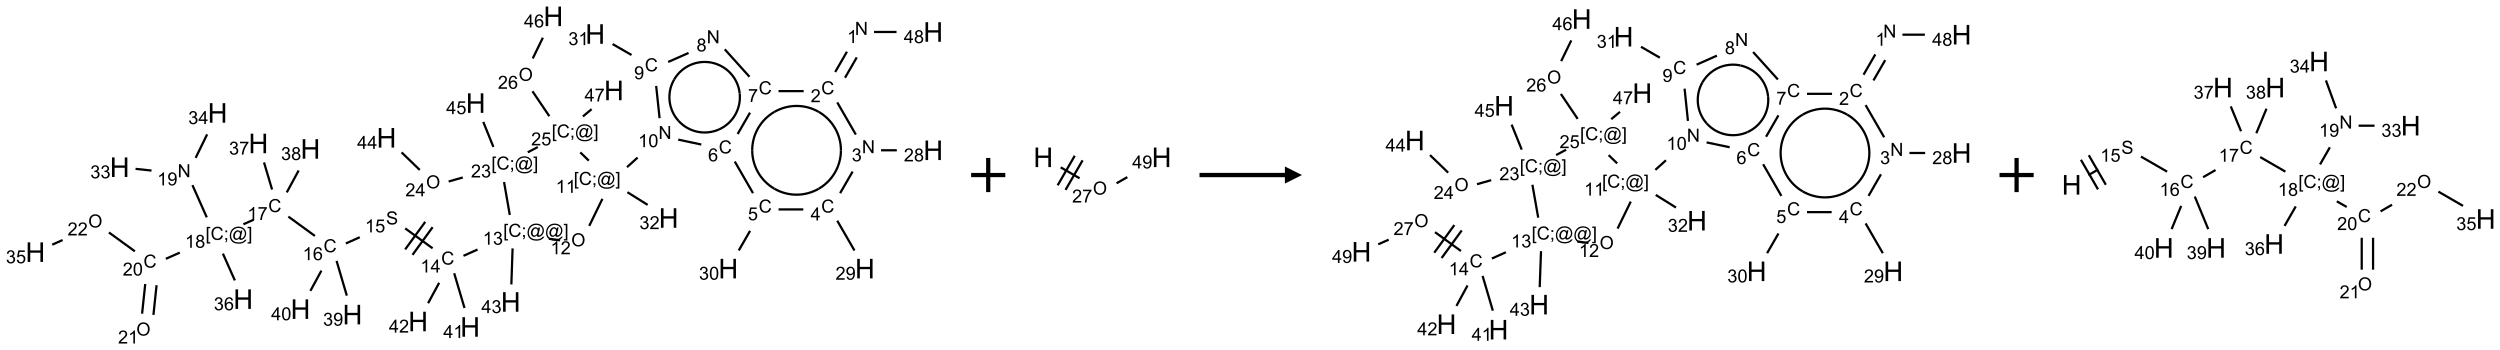 <?xml version="1.0" encoding="UTF-8"?>
<svg xmlns="http://www.w3.org/2000/svg" xmlns:xlink="http://www.w3.org/1999/xlink" width="1464" height="205" viewBox="0 0 1464 205">
<defs>
<g>
<g id="glyph-0-0">
<path d="M 1.332 0 L 1.332 -6.668 L 6.668 -6.668 L 6.668 0 Z M 1.5 -0.168 L 6.5 -0.168 L 6.5 -6.5 L 1.5 -6.5 Z M 1.5 -0.168 "/>
</g>
<g id="glyph-0-1">
<path d="M 0.812 0 L 0.812 -7.637 L 1.848 -7.637 L 5.859 -1.641 L 5.859 -7.637 L 6.828 -7.637 L 6.828 0 L 5.793 0 L 1.781 -6 L 1.781 0 Z M 0.812 0 "/>
</g>
<g id="glyph-0-2">
<path d="M 3.973 0 L 3.035 0 L 3.035 -5.973 C 2.809 -5.758 2.516 -5.543 2.148 -5.328 C 1.781 -5.113 1.453 -4.953 1.16 -4.844 L 1.16 -5.75 C 1.684 -5.996 2.145 -6.297 2.535 -6.645 C 2.93 -6.996 3.207 -7.336 3.371 -7.668 L 3.973 -7.668 Z M 3.973 0 "/>
</g>
<g id="glyph-0-3">
<path d="M 6.27 -2.676 L 7.281 -2.422 C 7.07 -1.594 6.688 -0.961 6.137 -0.523 C 5.586 -0.086 4.914 0.129 4.121 0.129 C 3.297 0.129 2.629 -0.039 2.113 -0.371 C 1.598 -0.707 1.203 -1.191 0.934 -1.828 C 0.664 -2.465 0.531 -3.145 0.531 -3.875 C 0.531 -4.672 0.684 -5.363 0.988 -5.957 C 1.293 -6.547 1.723 -6.996 2.285 -7.305 C 2.844 -7.613 3.461 -7.766 4.137 -7.766 C 4.898 -7.766 5.543 -7.57 6.062 -7.184 C 6.582 -6.793 6.945 -6.246 7.152 -5.543 L 6.156 -5.309 C 5.98 -5.863 5.723 -6.266 5.387 -6.52 C 5.051 -6.773 4.625 -6.902 4.113 -6.902 C 3.527 -6.902 3.039 -6.762 2.645 -6.48 C 2.25 -6.199 1.973 -5.82 1.812 -5.348 C 1.652 -4.871 1.574 -4.383 1.574 -3.879 C 1.574 -3.23 1.668 -2.664 1.855 -2.18 C 2.047 -1.695 2.34 -1.332 2.738 -1.094 C 3.137 -0.855 3.57 -0.734 4.035 -0.734 C 4.602 -0.734 5.082 -0.898 5.473 -1.223 C 5.867 -1.551 6.133 -2.035 6.27 -2.676 Z M 6.27 -2.676 "/>
</g>
<g id="glyph-0-4">
<path d="M 5.371 -0.902 L 5.371 0 L 0.324 0 C 0.316 -0.227 0.352 -0.441 0.434 -0.652 C 0.562 -0.996 0.766 -1.332 1.051 -1.668 C 1.332 -2 1.742 -2.387 2.277 -2.824 C 3.105 -3.504 3.668 -4.043 3.957 -4.441 C 4.25 -4.84 4.395 -5.215 4.395 -5.566 C 4.395 -5.938 4.262 -6.254 3.996 -6.508 C 3.73 -6.762 3.387 -6.891 2.957 -6.891 C 2.508 -6.891 2.145 -6.754 1.875 -6.484 C 1.605 -6.215 1.469 -5.84 1.465 -5.359 L 0.5 -5.457 C 0.566 -6.176 0.812 -6.727 1.246 -7.102 C 1.676 -7.477 2.254 -7.668 2.98 -7.668 C 3.711 -7.668 4.293 -7.465 4.719 -7.059 C 5.145 -6.652 5.359 -6.148 5.359 -5.547 C 5.359 -5.242 5.297 -4.941 5.172 -4.645 C 5.047 -4.352 4.84 -4.039 4.551 -3.715 C 4.262 -3.387 3.777 -2.938 3.105 -2.371 C 2.543 -1.898 2.18 -1.578 2.02 -1.41 C 1.859 -1.242 1.73 -1.07 1.625 -0.902 Z M 5.371 -0.902 "/>
</g>
<g id="glyph-0-5">
<path d="M 0.449 -2.016 L 1.387 -2.141 C 1.492 -1.609 1.676 -1.227 1.934 -0.992 C 2.191 -0.758 2.508 -0.641 2.879 -0.641 C 3.32 -0.641 3.695 -0.793 3.996 -1.098 C 4.301 -1.402 4.453 -1.781 4.453 -2.234 C 4.453 -2.664 4.312 -3.02 4.031 -3.301 C 3.75 -3.578 3.391 -3.719 2.957 -3.719 C 2.781 -3.719 2.562 -3.684 2.297 -3.613 L 2.402 -4.438 C 2.465 -4.43 2.516 -4.426 2.551 -4.426 C 2.949 -4.426 3.312 -4.531 3.629 -4.738 C 3.949 -4.949 4.109 -5.27 4.109 -5.703 C 4.109 -6.047 3.992 -6.332 3.762 -6.559 C 3.527 -6.785 3.227 -6.895 2.859 -6.895 C 2.496 -6.895 2.191 -6.781 1.949 -6.551 C 1.707 -6.324 1.547 -5.98 1.48 -5.52 L 0.543 -5.688 C 0.656 -6.316 0.918 -6.805 1.324 -7.148 C 1.73 -7.492 2.234 -7.668 2.84 -7.668 C 3.254 -7.668 3.641 -7.578 3.988 -7.398 C 4.34 -7.219 4.609 -6.977 4.793 -6.668 C 4.98 -6.359 5.074 -6.031 5.074 -5.684 C 5.074 -5.352 4.984 -5.051 4.809 -4.781 C 4.629 -4.512 4.367 -4.297 4.02 -4.137 C 4.473 -4.031 4.824 -3.816 5.074 -3.488 C 5.324 -3.16 5.449 -2.75 5.449 -2.254 C 5.449 -1.59 5.203 -1.023 4.719 -0.559 C 4.234 -0.098 3.617 0.137 2.875 0.137 C 2.203 0.137 1.648 -0.062 1.207 -0.465 C 0.762 -0.863 0.512 -1.379 0.449 -2.016 Z M 0.449 -2.016 "/>
</g>
<g id="glyph-0-6">
<path d="M 1.887 -4.141 C 1.496 -4.281 1.207 -4.484 1.02 -4.75 C 0.832 -5.016 0.738 -5.328 0.738 -5.699 C 0.738 -6.254 0.938 -6.719 1.34 -7.098 C 1.738 -7.477 2.27 -7.668 2.934 -7.668 C 3.598 -7.668 4.137 -7.473 4.543 -7.086 C 4.949 -6.699 5.152 -6.227 5.152 -5.672 C 5.152 -5.316 5.059 -5.008 4.871 -4.746 C 4.688 -4.484 4.406 -4.281 4.027 -4.141 C 4.496 -3.988 4.852 -3.742 5.098 -3.402 C 5.34 -3.062 5.465 -2.656 5.465 -2.184 C 5.465 -1.531 5.234 -0.98 4.77 -0.535 C 4.309 -0.09 3.703 0.129 2.949 0.129 C 2.195 0.129 1.586 -0.094 1.125 -0.539 C 0.664 -0.984 0.434 -1.543 0.434 -2.207 C 0.434 -2.703 0.559 -3.121 0.809 -3.457 C 1.062 -3.793 1.422 -4.02 1.887 -4.141 Z M 1.699 -5.73 C 1.699 -5.367 1.812 -5.074 2.047 -4.844 C 2.281 -4.613 2.582 -4.5 2.953 -4.5 C 3.312 -4.5 3.609 -4.613 3.84 -4.84 C 4.07 -5.066 4.188 -5.348 4.188 -5.676 C 4.188 -6.02 4.07 -6.309 3.832 -6.543 C 3.594 -6.777 3.297 -6.895 2.941 -6.895 C 2.586 -6.895 2.289 -6.781 2.051 -6.551 C 1.816 -6.324 1.699 -6.047 1.699 -5.73 Z M 1.395 -2.203 C 1.395 -1.938 1.461 -1.676 1.586 -1.426 C 1.711 -1.176 1.902 -0.984 2.152 -0.848 C 2.402 -0.711 2.672 -0.641 2.957 -0.641 C 3.406 -0.641 3.777 -0.785 4.066 -1.074 C 4.359 -1.363 4.504 -1.727 4.504 -2.172 C 4.504 -2.625 4.355 -2.996 4.055 -3.293 C 3.754 -3.586 3.379 -3.734 2.926 -3.734 C 2.484 -3.734 2.121 -3.59 1.832 -3.297 C 1.543 -3.004 1.395 -2.641 1.395 -2.203 Z M 1.395 -2.203 "/>
</g>
<g id="glyph-0-7">
<path d="M 3.449 0 L 3.449 -1.828 L 0.137 -1.828 L 0.137 -2.688 L 3.621 -7.637 L 4.387 -7.637 L 4.387 -2.688 L 5.418 -2.688 L 5.418 -1.828 L 4.387 -1.828 L 4.387 0 Z M 3.449 -2.688 L 3.449 -6.129 L 1.059 -2.688 Z M 3.449 -2.688 "/>
</g>
<g id="glyph-0-8">
<path d="M 0.582 -1.766 L 1.484 -1.848 C 1.562 -1.426 1.707 -1.117 1.922 -0.926 C 2.137 -0.734 2.414 -0.641 2.75 -0.641 C 3.039 -0.641 3.289 -0.707 3.508 -0.84 C 3.727 -0.973 3.902 -1.148 4.043 -1.367 C 4.18 -1.586 4.297 -1.887 4.391 -2.262 C 4.484 -2.637 4.531 -3.016 4.531 -3.406 C 4.531 -3.449 4.531 -3.512 4.527 -3.594 C 4.34 -3.297 4.082 -3.055 3.758 -2.867 C 3.434 -2.68 3.082 -2.59 2.703 -2.59 C 2.07 -2.59 1.535 -2.816 1.098 -3.277 C 0.66 -3.734 0.441 -4.34 0.441 -5.09 C 0.441 -5.863 0.672 -6.484 1.129 -6.957 C 1.586 -7.43 2.156 -7.668 2.844 -7.668 C 3.34 -7.668 3.793 -7.531 4.207 -7.266 C 4.617 -7 4.93 -6.617 5.145 -6.121 C 5.355 -5.629 5.465 -4.91 5.465 -3.973 C 5.465 -2.996 5.359 -2.223 5.145 -1.645 C 4.934 -1.066 4.617 -0.625 4.199 -0.324 C 3.781 -0.02 3.293 0.129 2.73 0.129 C 2.133 0.129 1.645 -0.035 1.266 -0.367 C 0.887 -0.699 0.66 -1.164 0.582 -1.766 Z M 4.422 -5.137 C 4.422 -5.676 4.277 -6.102 3.992 -6.418 C 3.707 -6.734 3.359 -6.891 2.957 -6.891 C 2.543 -6.891 2.18 -6.719 1.871 -6.379 C 1.562 -6.039 1.406 -5.598 1.406 -5.059 C 1.406 -4.57 1.555 -4.176 1.848 -3.871 C 2.141 -3.566 2.5 -3.418 2.934 -3.418 C 3.367 -3.418 3.723 -3.57 4.004 -3.871 C 4.281 -4.176 4.422 -4.598 4.422 -5.137 Z M 4.422 -5.137 "/>
</g>
<g id="glyph-0-9">
<path d="M 0.441 -2 L 1.426 -2.082 C 1.5 -1.605 1.668 -1.242 1.934 -1.004 C 2.199 -0.762 2.52 -0.641 2.895 -0.641 C 3.348 -0.641 3.73 -0.812 4.043 -1.152 C 4.355 -1.492 4.512 -1.941 4.512 -2.504 C 4.512 -3.039 4.359 -3.461 4.059 -3.77 C 3.758 -4.078 3.367 -4.234 2.879 -4.234 C 2.578 -4.234 2.305 -4.164 2.062 -4.027 C 1.82 -3.891 1.629 -3.715 1.488 -3.496 L 0.609 -3.609 L 1.348 -7.531 L 5.145 -7.531 L 5.145 -6.637 L 2.098 -6.637 L 1.688 -4.582 C 2.145 -4.902 2.625 -5.062 3.129 -5.062 C 3.797 -5.062 4.359 -4.832 4.816 -4.371 C 5.277 -3.91 5.504 -3.312 5.504 -2.59 C 5.504 -1.898 5.305 -1.301 4.902 -0.797 C 4.41 -0.18 3.742 0.129 2.895 0.129 C 2.199 0.129 1.633 -0.062 1.195 -0.453 C 0.758 -0.844 0.504 -1.359 0.441 -2 Z M 0.441 -2 "/>
</g>
<g id="glyph-0-10">
<path d="M 0.441 -3.766 C 0.441 -4.668 0.535 -5.395 0.723 -5.945 C 0.906 -6.496 1.184 -6.922 1.551 -7.219 C 1.918 -7.516 2.375 -7.668 2.934 -7.668 C 3.344 -7.668 3.703 -7.586 4.012 -7.418 C 4.32 -7.254 4.574 -7.016 4.777 -6.707 C 4.977 -6.395 5.137 -6.016 5.25 -5.57 C 5.363 -5.125 5.422 -4.523 5.422 -3.766 C 5.422 -2.871 5.328 -2.148 5.145 -1.598 C 4.961 -1.047 4.688 -0.621 4.32 -0.32 C 3.953 -0.02 3.492 0.129 2.934 0.129 C 2.195 0.129 1.617 -0.133 1.199 -0.66 C 0.695 -1.297 0.441 -2.332 0.441 -3.766 Z M 1.406 -3.766 C 1.406 -2.512 1.555 -1.68 1.848 -1.262 C 2.141 -0.848 2.5 -0.641 2.934 -0.641 C 3.363 -0.641 3.727 -0.848 4.02 -1.266 C 4.312 -1.684 4.457 -2.516 4.457 -3.766 C 4.457 -5.023 4.312 -5.859 4.02 -6.27 C 3.727 -6.684 3.359 -6.891 2.922 -6.891 C 2.492 -6.891 2.148 -6.707 1.891 -6.344 C 1.566 -5.879 1.406 -5.02 1.406 -3.766 Z M 1.406 -3.766 "/>
</g>
<g id="glyph-0-11">
<path d="M 5.309 -5.766 L 4.375 -5.691 C 4.293 -6.059 4.172 -6.328 4.02 -6.496 C 3.766 -6.762 3.453 -6.895 3.082 -6.895 C 2.785 -6.895 2.523 -6.812 2.297 -6.645 C 2 -6.43 1.77 -6.117 1.598 -5.703 C 1.43 -5.289 1.34 -4.703 1.332 -3.938 C 1.559 -4.281 1.836 -4.535 2.16 -4.703 C 2.488 -4.871 2.828 -4.953 3.188 -4.953 C 3.812 -4.953 4.344 -4.723 4.785 -4.262 C 5.223 -3.801 5.441 -3.207 5.441 -2.48 C 5.441 -2 5.34 -1.555 5.133 -1.145 C 4.926 -0.73 4.641 -0.418 4.281 -0.199 C 3.922 0.02 3.512 0.129 3.051 0.129 C 2.27 0.129 1.633 -0.156 1.141 -0.73 C 0.648 -1.305 0.402 -2.254 0.402 -3.574 C 0.402 -5.051 0.672 -6.121 1.219 -6.793 C 1.695 -7.375 2.336 -7.668 3.141 -7.668 C 3.742 -7.668 4.234 -7.5 4.617 -7.16 C 5 -6.824 5.23 -6.359 5.309 -5.766 Z M 1.48 -2.473 C 1.48 -2.152 1.547 -1.844 1.684 -1.547 C 1.82 -1.25 2.016 -1.027 2.262 -0.871 C 2.508 -0.719 2.766 -0.641 3.035 -0.641 C 3.434 -0.641 3.773 -0.801 4.059 -1.121 C 4.344 -1.441 4.484 -1.875 4.484 -2.422 C 4.484 -2.949 4.344 -3.367 4.062 -3.668 C 3.781 -3.973 3.426 -4.125 3 -4.125 C 2.578 -4.125 2.219 -3.973 1.922 -3.668 C 1.625 -3.363 1.48 -2.969 1.48 -2.473 Z M 1.48 -2.473 "/>
</g>
<g id="glyph-0-12">
<path d="M 0.504 -6.637 L 0.504 -7.535 L 5.449 -7.535 L 5.449 -6.809 C 4.961 -6.289 4.48 -5.602 4.004 -4.746 C 3.527 -3.887 3.156 -3.004 2.895 -2.098 C 2.707 -1.461 2.59 -0.762 2.535 0 L 1.574 0 C 1.582 -0.602 1.703 -1.328 1.926 -2.176 C 2.152 -3.027 2.477 -3.848 2.898 -4.637 C 3.32 -5.426 3.77 -6.094 4.246 -6.637 Z M 0.504 -6.637 "/>
</g>
<g id="glyph-0-13">
<path d="M 0.723 2.121 L 0.723 -7.637 L 2.793 -7.637 L 2.793 -6.859 L 1.66 -6.859 L 1.66 1.344 L 2.793 1.344 L 2.793 2.121 Z M 0.723 2.121 "/>
</g>
<g id="glyph-0-14">
<path d="M 0.949 -4.465 L 0.949 -5.531 L 2.016 -5.531 L 2.016 -4.465 Z M 0.949 0 L 0.949 -1.066 L 2.016 -1.066 L 2.016 0 C 2.016 0.391 1.945 0.711 1.809 0.949 C 1.668 1.191 1.449 1.379 1.145 1.512 L 0.887 1.109 C 1.082 1.023 1.23 0.895 1.324 0.727 C 1.418 0.559 1.469 0.316 1.48 0 Z M 0.949 0 "/>
</g>
<g id="glyph-0-15">
<path d="M 6.047 -0.848 C 5.82 -0.59 5.57 -0.379 5.289 -0.223 C 5.008 -0.062 4.73 0.016 4.449 0.016 C 4.141 0.016 3.84 -0.074 3.547 -0.254 C 3.254 -0.434 3.02 -0.715 2.836 -1.09 C 2.652 -1.465 2.562 -1.875 2.562 -2.324 C 2.562 -2.875 2.703 -3.43 2.988 -3.98 C 3.27 -4.535 3.621 -4.953 4.043 -5.23 C 4.461 -5.508 4.871 -5.645 5.266 -5.645 C 5.566 -5.645 5.855 -5.566 6.129 -5.41 C 6.402 -5.25 6.641 -5.012 6.84 -4.688 L 7.016 -5.496 L 7.949 -5.496 L 7.199 -2 C 7.094 -1.516 7.043 -1.246 7.043 -1.191 C 7.043 -1.098 7.078 -1.02 7.148 -0.949 C 7.219 -0.883 7.305 -0.848 7.406 -0.848 C 7.59 -0.848 7.832 -0.953 8.129 -1.168 C 8.527 -1.445 8.84 -1.816 9.07 -2.285 C 9.301 -2.75 9.418 -3.234 9.418 -3.73 C 9.418 -4.309 9.27 -4.852 8.973 -5.355 C 8.676 -5.859 8.23 -6.262 7.645 -6.562 C 7.055 -6.863 6.406 -7.016 5.691 -7.016 C 4.879 -7.016 4.137 -6.824 3.465 -6.445 C 2.793 -6.066 2.273 -5.52 1.902 -4.809 C 1.535 -4.098 1.348 -3.34 1.348 -2.527 C 1.348 -1.676 1.535 -0.941 1.902 -0.328 C 2.273 0.285 2.809 0.742 3.508 1.035 C 4.207 1.328 4.984 1.473 5.832 1.473 C 6.742 1.473 7.504 1.32 8.121 1.016 C 8.734 0.711 9.195 0.34 9.5 -0.098 L 10.441 -0.098 C 10.266 0.266 9.961 0.637 9.531 1.016 C 9.102 1.395 8.59 1.695 7.996 1.914 C 7.402 2.133 6.688 2.246 5.848 2.246 C 5.078 2.246 4.367 2.145 3.715 1.949 C 3.066 1.75 2.512 1.453 2.051 1.055 C 1.594 0.656 1.25 0.199 1.016 -0.316 C 0.723 -0.973 0.578 -1.684 0.578 -2.441 C 0.578 -3.289 0.75 -4.098 1.098 -4.863 C 1.523 -5.805 2.125 -6.527 2.902 -7.027 C 3.684 -7.527 4.629 -7.777 5.738 -7.777 C 6.602 -7.777 7.375 -7.602 8.059 -7.246 C 8.746 -6.895 9.285 -6.371 9.684 -5.672 C 10.02 -5.07 10.188 -4.418 10.188 -3.715 C 10.188 -2.707 9.832 -1.812 9.125 -1.031 C 8.492 -0.328 7.801 0.02 7.051 0.02 C 6.812 0.02 6.617 -0.016 6.473 -0.09 C 6.324 -0.16 6.215 -0.266 6.145 -0.402 C 6.102 -0.488 6.066 -0.637 6.047 -0.848 Z M 3.527 -2.262 C 3.527 -1.785 3.641 -1.414 3.863 -1.152 C 4.09 -0.887 4.348 -0.754 4.641 -0.754 C 4.836 -0.754 5.039 -0.812 5.254 -0.93 C 5.469 -1.047 5.676 -1.219 5.871 -1.449 C 6.066 -1.676 6.23 -1.969 6.355 -2.32 C 6.48 -2.672 6.543 -3.027 6.543 -3.379 C 6.543 -3.852 6.426 -4.219 6.191 -4.48 C 5.957 -4.738 5.672 -4.871 5.332 -4.871 C 5.109 -4.871 4.902 -4.812 4.707 -4.699 C 4.512 -4.586 4.32 -4.406 4.137 -4.156 C 3.953 -3.906 3.805 -3.602 3.691 -3.246 C 3.582 -2.887 3.527 -2.559 3.527 -2.262 Z M 3.527 -2.262 "/>
</g>
<g id="glyph-0-16">
<path d="M 2.27 2.121 L 0.203 2.121 L 0.203 1.344 L 1.332 1.344 L 1.332 -6.859 L 0.203 -6.859 L 0.203 -7.637 L 2.27 -7.637 Z M 2.27 2.121 "/>
</g>
<g id="glyph-0-17">
<path d="M 0.516 -3.719 C 0.516 -4.984 0.855 -5.977 1.535 -6.695 C 2.215 -7.414 3.094 -7.77 4.172 -7.77 C 4.875 -7.77 5.512 -7.602 6.078 -7.266 C 6.645 -6.93 7.074 -6.461 7.371 -5.855 C 7.668 -5.254 7.816 -4.57 7.816 -3.809 C 7.816 -3.035 7.66 -2.34 7.348 -1.73 C 7.035 -1.117 6.594 -0.656 6.02 -0.34 C 5.449 -0.027 4.828 0.129 4.168 0.129 C 3.449 0.129 2.805 -0.043 2.238 -0.391 C 1.672 -0.738 1.246 -1.211 0.953 -1.812 C 0.66 -2.414 0.516 -3.047 0.516 -3.719 Z M 1.559 -3.703 C 1.559 -2.781 1.805 -2.059 2.301 -1.527 C 2.793 -1 3.414 -0.734 4.16 -0.734 C 4.922 -0.734 5.547 -1 6.039 -1.535 C 6.531 -2.07 6.777 -2.828 6.777 -3.812 C 6.777 -4.434 6.672 -4.977 6.461 -5.441 C 6.25 -5.902 5.945 -6.262 5.539 -6.52 C 5.133 -6.773 4.68 -6.902 4.176 -6.902 C 3.461 -6.902 2.848 -6.656 2.332 -6.164 C 1.816 -5.672 1.559 -4.852 1.559 -3.703 Z M 1.559 -3.703 "/>
</g>
<g id="glyph-0-18">
<path d="M 0.48 -2.453 L 1.434 -2.535 C 1.477 -2.152 1.582 -1.84 1.746 -1.598 C 1.91 -1.352 2.168 -1.152 2.516 -1.004 C 2.863 -0.852 3.254 -0.777 3.688 -0.777 C 4.074 -0.777 4.414 -0.832 4.707 -0.949 C 5.004 -1.062 5.223 -1.219 5.367 -1.418 C 5.512 -1.617 5.582 -1.836 5.582 -2.074 C 5.582 -2.312 5.516 -2.523 5.375 -2.699 C 5.234 -2.879 5.008 -3.031 4.688 -3.152 C 4.484 -3.23 4.031 -3.355 3.328 -3.523 C 2.625 -3.691 2.137 -3.852 1.855 -4 C 1.488 -4.191 1.219 -4.43 1.039 -4.711 C 0.859 -4.992 0.77 -5.312 0.77 -5.66 C 0.77 -6.047 0.879 -6.406 1.098 -6.742 C 1.316 -7.078 1.637 -7.332 2.059 -7.504 C 2.477 -7.68 2.945 -7.766 3.457 -7.766 C 4.023 -7.766 4.523 -7.676 4.957 -7.492 C 5.387 -7.309 5.719 -7.043 5.953 -6.688 C 6.188 -6.332 6.312 -5.934 6.328 -5.484 L 5.359 -5.41 C 5.309 -5.895 5.133 -6.258 4.832 -6.504 C 4.531 -6.75 4.086 -6.875 3.5 -6.875 C 2.891 -6.875 2.445 -6.762 2.164 -6.539 C 1.883 -6.316 1.746 -6.047 1.746 -5.73 C 1.746 -5.457 1.844 -5.23 2.043 -5.051 C 2.238 -4.875 2.742 -4.695 3.566 -4.508 C 4.387 -4.32 4.949 -4.16 5.254 -4.02 C 5.699 -3.816 6.027 -3.555 6.238 -3.242 C 6.449 -2.93 6.559 -2.566 6.559 -2.156 C 6.559 -1.75 6.441 -1.367 6.207 -1.008 C 5.977 -0.648 5.641 -0.367 5.207 -0.168 C 4.77 0.031 4.281 0.129 3.734 0.129 C 3.043 0.129 2.465 0.031 1.996 -0.172 C 1.531 -0.375 1.164 -0.676 0.898 -1.082 C 0.633 -1.484 0.492 -1.941 0.48 -2.453 Z M 0.48 -2.453 "/>
</g>
<g id="glyph-1-0">
<path d="M 2 0 L 2 -10 L 10 -10 L 10 0 Z M 2.25 -0.25 L 9.75 -0.25 L 9.75 -9.75 L 2.25 -9.75 Z M 2.25 -0.25 "/>
</g>
<g id="glyph-1-1">
<path d="M 1.281 0 L 1.281 -11.453 L 2.797 -11.453 L 2.797 -6.75 L 8.75 -6.75 L 8.75 -11.453 L 10.266 -11.453 L 10.266 0 L 8.75 0 L 8.75 -5.398 L 2.797 -5.398 L 2.797 0 Z M 1.281 0 "/>
</g>
</g>
</defs>
<path fill="none" stroke-width="0.033" stroke-linecap="butt" stroke-linejoin="miter" stroke="rgb(0%, 0%, 0%)" stroke-opacity="1" stroke-miterlimit="10" d="M 11.882 0.518 L 11.71 0.815 " transform="matrix(40, 0, 0, 40, 20.691, 9.563)"/>
<path fill="none" stroke-width="0.033" stroke-linecap="butt" stroke-linejoin="miter" stroke="rgb(0%, 0%, 0%)" stroke-opacity="1" stroke-miterlimit="10" d="M 12.026 0.601 L 11.854 0.899 " transform="matrix(40, 0, 0, 40, 20.691, 9.563)"/>
<path fill="none" stroke-width="0.033" stroke-linecap="butt" stroke-linejoin="miter" stroke="rgb(0%, 0%, 0%)" stroke-opacity="1" stroke-miterlimit="10" d="M 11.74 1.26 L 12.012 1.731 " transform="matrix(40, 0, 0, 40, 20.691, 9.563)"/>
<path fill="none" stroke-width="0.033" stroke-linecap="butt" stroke-linejoin="miter" stroke="rgb(0%, 0%, 0%)" stroke-opacity="1" stroke-miterlimit="10" d="M 12.381 1.961 L 12.612 1.961 " transform="matrix(40, 0, 0, 40, 20.691, 9.563)"/>
<path fill="none" stroke-width="0.033" stroke-linecap="butt" stroke-linejoin="miter" stroke="rgb(0%, 0%, 0%)" stroke-opacity="1" stroke-miterlimit="10" d="M 11.965 2.273 L 11.782 2.589 " transform="matrix(40, 0, 0, 40, 20.691, 9.563)"/>
<path fill="none" stroke-width="0.033" stroke-linecap="butt" stroke-linejoin="miter" stroke="rgb(0%, 0%, 0%)" stroke-opacity="1" stroke-miterlimit="10" d="M 11.74 2.992 L 11.992 3.428 " transform="matrix(40, 0, 0, 40, 20.691, 9.563)"/>
<path fill="none" stroke-width="0.033" stroke-linecap="butt" stroke-linejoin="miter" stroke="rgb(0%, 0%, 0%)" stroke-opacity="1" stroke-miterlimit="10" d="M 11.243 2.827 L 10.881 2.827 " transform="matrix(40, 0, 0, 40, 20.691, 9.563)"/>
<path fill="none" stroke-width="0.033" stroke-linecap="butt" stroke-linejoin="miter" stroke="rgb(0%, 0%, 0%)" stroke-opacity="1" stroke-miterlimit="10" d="M 10.464 3.14 L 10.298 3.428 " transform="matrix(40, 0, 0, 40, 20.691, 9.563)"/>
<path fill="none" stroke-width="0.033" stroke-linecap="butt" stroke-linejoin="miter" stroke="rgb(0%, 0%, 0%)" stroke-opacity="1" stroke-miterlimit="10" d="M 10.507 2.589 L 10.24 2.126 " transform="matrix(40, 0, 0, 40, 20.691, 9.563)"/>
<path fill="none" stroke-width="0.033" stroke-linecap="butt" stroke-linejoin="miter" stroke="rgb(0%, 0%, 0%)" stroke-opacity="1" stroke-miterlimit="10" d="M 10.282 1.723 L 10.463 1.41 " transform="matrix(40, 0, 0, 40, 20.691, 9.563)"/>
<path fill="none" stroke-width="0.033" stroke-linecap="butt" stroke-linejoin="miter" stroke="rgb(0%, 0%, 0%)" stroke-opacity="1" stroke-miterlimit="10" d="M 10.881 1.095 L 11.248 1.095 " transform="matrix(40, 0, 0, 40, 20.691, 9.563)"/>
<path fill="none" stroke-width="0.033" stroke-linecap="butt" stroke-linejoin="miter" stroke="rgb(0%, 0%, 0%)" stroke-opacity="1" stroke-miterlimit="10" d="M 10.455 0.885 L 10.093 0.483 " transform="matrix(40, 0, 0, 40, 20.691, 9.563)"/>
<path fill="none" stroke-width="0.033" stroke-linecap="butt" stroke-linejoin="miter" stroke="rgb(0%, 0%, 0%)" stroke-opacity="1" stroke-miterlimit="10" d="M 9.563 0.536 L 9.265 0.668 " transform="matrix(40, 0, 0, 40, 20.691, 9.563)"/>
<path fill="none" stroke-width="0.033" stroke-linecap="butt" stroke-linejoin="miter" stroke="rgb(0%, 0%, 0%)" stroke-opacity="1" stroke-miterlimit="10" d="M 8.728 0.566 L 8.451 0.406 " transform="matrix(40, 0, 0, 40, 20.691, 9.563)"/>
<path fill="none" stroke-width="0.033" stroke-linecap="butt" stroke-linejoin="miter" stroke="rgb(0%, 0%, 0%)" stroke-opacity="1" stroke-miterlimit="10" d="M 9.089 1.019 L 9.139 1.491 " transform="matrix(40, 0, 0, 40, 20.691, 9.563)"/>
<path fill="none" stroke-width="0.033" stroke-linecap="butt" stroke-linejoin="miter" stroke="rgb(0%, 0%, 0%)" stroke-opacity="1" stroke-miterlimit="10" d="M 9.412 1.805 L 9.75 1.877 " transform="matrix(40, 0, 0, 40, 20.691, 9.563)"/>
<path fill="none" stroke-width="0.033" stroke-linecap="butt" stroke-linejoin="miter" stroke="rgb(0%, 0%, 0%)" stroke-opacity="1" stroke-miterlimit="10" d="M 8.817 2.068 L 8.662 2.208 " transform="matrix(40, 0, 0, 40, 20.691, 9.563)"/>
<path fill="none" stroke-width="0.033" stroke-linecap="butt" stroke-linejoin="miter" stroke="rgb(0%, 0%, 0%)" stroke-opacity="1" stroke-miterlimit="10" d="M 8.668 2.575 L 8.964 2.76 " transform="matrix(40, 0, 0, 40, 20.691, 9.563)"/>
<path fill="none" stroke-width="0.033" stroke-linecap="butt" stroke-linejoin="miter" stroke="rgb(0%, 0%, 0%)" stroke-opacity="1" stroke-miterlimit="10" d="M 8.302 2.672 L 8.109 3.068 " transform="matrix(40, 0, 0, 40, 20.691, 9.563)"/>
<path fill="none" stroke-width="0.033" stroke-linecap="butt" stroke-linejoin="miter" stroke="rgb(0%, 0%, 0%)" stroke-opacity="1" stroke-miterlimit="10" d="M 7.683 3.279 L 7.518 3.256 " transform="matrix(40, 0, 0, 40, 20.691, 9.563)"/>
<path fill="none" stroke-width="0.033" stroke-linecap="butt" stroke-linejoin="miter" stroke="rgb(0%, 0%, 0%)" stroke-opacity="1" stroke-miterlimit="10" d="M 6.474 3.414 L 6.268 3.506 " transform="matrix(40, 0, 0, 40, 20.691, 9.563)"/>
<path fill="none" stroke-width="0.033" stroke-linecap="butt" stroke-linejoin="miter" stroke="rgb(0%, 0%, 0%)" stroke-opacity="1" stroke-miterlimit="10" d="M 5.816 3.396 L 5.415 3.105 " transform="matrix(40, 0, 0, 40, 20.691, 9.563)"/>
<path fill="none" stroke-width="0.033" stroke-linecap="butt" stroke-linejoin="miter" stroke="rgb(0%, 0%, 0%)" stroke-opacity="1" stroke-miterlimit="10" d="M 5.708 3.009 L 5.414 3.413 " transform="matrix(40, 0, 0, 40, 20.691, 9.563)"/>
<path fill="none" stroke-width="0.033" stroke-linecap="butt" stroke-linejoin="miter" stroke="rgb(0%, 0%, 0%)" stroke-opacity="1" stroke-miterlimit="10" d="M 5.816 3.087 L 5.522 3.492 " transform="matrix(40, 0, 0, 40, 20.691, 9.563)"/>
<path fill="none" stroke-width="0.033" stroke-linecap="butt" stroke-linejoin="miter" stroke="rgb(0%, 0%, 0%)" stroke-opacity="1" stroke-miterlimit="10" d="M 4.75 3.234 L 4.546 3.325 " transform="matrix(40, 0, 0, 40, 20.691, 9.563)"/>
<path fill="none" stroke-width="0.033" stroke-linecap="butt" stroke-linejoin="miter" stroke="rgb(0%, 0%, 0%)" stroke-opacity="1" stroke-miterlimit="10" d="M 4.093 3.215 L 3.704 2.932 " transform="matrix(40, 0, 0, 40, 20.691, 9.563)"/>
<path fill="none" stroke-width="0.033" stroke-linecap="butt" stroke-linejoin="miter" stroke="rgb(0%, 0%, 0%)" stroke-opacity="1" stroke-miterlimit="10" d="M 3.198 2.977 L 3.046 3.044 " transform="matrix(40, 0, 0, 40, 20.691, 9.563)"/>
<path fill="none" stroke-width="0.033" stroke-linecap="butt" stroke-linejoin="miter" stroke="rgb(0%, 0%, 0%)" stroke-opacity="1" stroke-miterlimit="10" d="M 2.51 2.943 L 2.3 2.471 " transform="matrix(40, 0, 0, 40, 20.691, 9.563)"/>
<path fill="none" stroke-width="0.033" stroke-linecap="butt" stroke-linejoin="miter" stroke="rgb(0%, 0%, 0%)" stroke-opacity="1" stroke-miterlimit="10" d="M 1.701 2.258 L 1.467 2.233 " transform="matrix(40, 0, 0, 40, 20.691, 9.563)"/>
<path fill="none" stroke-width="0.033" stroke-linecap="butt" stroke-linejoin="miter" stroke="rgb(0%, 0%, 0%)" stroke-opacity="1" stroke-miterlimit="10" d="M 2.347 2.072 L 2.515 1.728 " transform="matrix(40, 0, 0, 40, 20.691, 9.563)"/>
<path fill="none" stroke-width="0.033" stroke-linecap="butt" stroke-linejoin="miter" stroke="rgb(0%, 0%, 0%)" stroke-opacity="1" stroke-miterlimit="10" d="M 2.115 3.459 L 1.91 3.55 " transform="matrix(40, 0, 0, 40, 20.691, 9.563)"/>
<path fill="none" stroke-width="0.033" stroke-linecap="butt" stroke-linejoin="miter" stroke="rgb(0%, 0%, 0%)" stroke-opacity="1" stroke-miterlimit="10" d="M 1.609 3.919 L 1.563 4.353 " transform="matrix(40, 0, 0, 40, 20.691, 9.563)"/>
<path fill="none" stroke-width="0.033" stroke-linecap="butt" stroke-linejoin="miter" stroke="rgb(0%, 0%, 0%)" stroke-opacity="1" stroke-miterlimit="10" d="M 1.775 3.936 L 1.729 4.371 " transform="matrix(40, 0, 0, 40, 20.691, 9.563)"/>
<path fill="none" stroke-width="0.033" stroke-linecap="butt" stroke-linejoin="miter" stroke="rgb(0%, 0%, 0%)" stroke-opacity="1" stroke-miterlimit="10" d="M 1.457 3.44 L 1.077 3.164 " transform="matrix(40, 0, 0, 40, 20.691, 9.563)"/>
<path fill="none" stroke-width="0.033" stroke-linecap="butt" stroke-linejoin="miter" stroke="rgb(0%, 0%, 0%)" stroke-opacity="1" stroke-miterlimit="10" d="M 0.399 3.275 L 0.247 3.343 " transform="matrix(40, 0, 0, 40, 20.691, 9.563)"/>
<path fill="none" stroke-width="0.033" stroke-linecap="butt" stroke-linejoin="miter" stroke="rgb(0%, 0%, 0%)" stroke-opacity="1" stroke-miterlimit="10" d="M 2.746 3.474 L 2.921 3.866 " transform="matrix(40, 0, 0, 40, 20.691, 9.563)"/>
<path fill="none" stroke-width="0.033" stroke-linecap="butt" stroke-linejoin="miter" stroke="rgb(0%, 0%, 0%)" stroke-opacity="1" stroke-miterlimit="10" d="M 3.466 2.536 L 3.348 2.139 " transform="matrix(40, 0, 0, 40, 20.691, 9.563)"/>
<path fill="none" stroke-width="0.033" stroke-linecap="butt" stroke-linejoin="miter" stroke="rgb(0%, 0%, 0%)" stroke-opacity="1" stroke-miterlimit="10" d="M 3.681 2.578 L 3.855 2.257 " transform="matrix(40, 0, 0, 40, 20.691, 9.563)"/>
<path fill="none" stroke-width="0.033" stroke-linecap="butt" stroke-linejoin="miter" stroke="rgb(0%, 0%, 0%)" stroke-opacity="1" stroke-miterlimit="10" d="M 4.41 3.58 L 4.56 4.089 " transform="matrix(40, 0, 0, 40, 20.691, 9.563)"/>
<path fill="none" stroke-width="0.033" stroke-linecap="butt" stroke-linejoin="miter" stroke="rgb(0%, 0%, 0%)" stroke-opacity="1" stroke-miterlimit="10" d="M 4.188 3.723 L 4.027 4.019 " transform="matrix(40, 0, 0, 40, 20.691, 9.563)"/>
<path fill="none" stroke-width="0.033" stroke-linecap="butt" stroke-linejoin="miter" stroke="rgb(0%, 0%, 0%)" stroke-opacity="1" stroke-miterlimit="10" d="M 6.132 3.761 L 6.283 4.27 " transform="matrix(40, 0, 0, 40, 20.691, 9.563)"/>
<path fill="none" stroke-width="0.033" stroke-linecap="butt" stroke-linejoin="miter" stroke="rgb(0%, 0%, 0%)" stroke-opacity="1" stroke-miterlimit="10" d="M 5.912 3.901 L 5.75 4.2 " transform="matrix(40, 0, 0, 40, 20.691, 9.563)"/>
<path fill="none" stroke-width="0.033" stroke-linecap="butt" stroke-linejoin="miter" stroke="rgb(0%, 0%, 0%)" stroke-opacity="1" stroke-miterlimit="10" d="M 6.987 3.398 L 6.969 3.925 " transform="matrix(40, 0, 0, 40, 20.691, 9.563)"/>
<path fill="none" stroke-width="0.033" stroke-linecap="butt" stroke-linejoin="miter" stroke="rgb(0%, 0%, 0%)" stroke-opacity="1" stroke-miterlimit="10" d="M 6.946 2.908 L 6.862 2.426 " transform="matrix(40, 0, 0, 40, 20.691, 9.563)"/>
<path fill="none" stroke-width="0.033" stroke-linecap="butt" stroke-linejoin="miter" stroke="rgb(0%, 0%, 0%)" stroke-opacity="1" stroke-miterlimit="10" d="M 6.258 2.359 L 6.051 2.418 " transform="matrix(40, 0, 0, 40, 20.691, 9.563)"/>
<path fill="none" stroke-width="0.033" stroke-linecap="butt" stroke-linejoin="miter" stroke="rgb(0%, 0%, 0%)" stroke-opacity="1" stroke-miterlimit="10" d="M 5.628 2.249 L 5.362 1.992 " transform="matrix(40, 0, 0, 40, 20.691, 9.563)"/>
<path fill="none" stroke-width="0.033" stroke-linecap="butt" stroke-linejoin="miter" stroke="rgb(0%, 0%, 0%)" stroke-opacity="1" stroke-miterlimit="10" d="M 6.706 1.912 L 6.558 1.546 " transform="matrix(40, 0, 0, 40, 20.691, 9.563)"/>
<path fill="none" stroke-width="0.033" stroke-linecap="butt" stroke-linejoin="miter" stroke="rgb(0%, 0%, 0%)" stroke-opacity="1" stroke-miterlimit="10" d="M 7.209 1.991 L 7.356 1.913 " transform="matrix(40, 0, 0, 40, 20.691, 9.563)"/>
<path fill="none" stroke-width="0.033" stroke-linecap="butt" stroke-linejoin="miter" stroke="rgb(0%, 0%, 0%)" stroke-opacity="1" stroke-miterlimit="10" d="M 7.978 1.992 L 8.103 2.113 " transform="matrix(40, 0, 0, 40, 20.691, 9.563)"/>
<path fill="none" stroke-width="0.033" stroke-linecap="butt" stroke-linejoin="miter" stroke="rgb(0%, 0%, 0%)" stroke-opacity="1" stroke-miterlimit="10" d="M 7.525 1.462 L 7.278 1.097 " transform="matrix(40, 0, 0, 40, 20.691, 9.563)"/>
<path fill="none" stroke-width="0.033" stroke-linecap="butt" stroke-linejoin="miter" stroke="rgb(0%, 0%, 0%)" stroke-opacity="1" stroke-miterlimit="10" d="M 7.282 0.617 L 7.43 0.313 " transform="matrix(40, 0, 0, 40, 20.691, 9.563)"/>
<path fill="none" stroke-width="0.033" stroke-linecap="butt" stroke-linejoin="miter" stroke="rgb(0%, 0%, 0%)" stroke-opacity="1" stroke-miterlimit="10" d="M 8.016 1.466 L 8.144 1.359 " transform="matrix(40, 0, 0, 40, 20.691, 9.563)"/>
<path fill="none" stroke-width="0.033" stroke-linecap="butt" stroke-linejoin="miter" stroke="rgb(0%, 0%, 0%)" stroke-opacity="1" stroke-miterlimit="10" d="M 12.279 0.229 L 12.608 0.229 " transform="matrix(40, 0, 0, 40, 20.691, 9.563)"/>
<path fill="none" stroke-width="0.033" stroke-linecap="butt" stroke-linejoin="miter" stroke="rgb(0%, 0%, 0%)" stroke-opacity="1" stroke-miterlimit="10" d="M 11.469 1.399 C 11.67 1.515 11.794 1.729 11.794 1.961 " transform="matrix(40, 0, 0, 40, 20.691, 9.563)"/>
<path fill="none" stroke-width="0.033" stroke-linecap="butt" stroke-linejoin="miter" stroke="rgb(0%, 0%, 0%)" stroke-opacity="1" stroke-miterlimit="10" d="M 10.82 1.399 C 11.021 1.283 11.269 1.283 11.469 1.399 " transform="matrix(40, 0, 0, 40, 20.691, 9.563)"/>
<path fill="none" stroke-width="0.033" stroke-linecap="butt" stroke-linejoin="miter" stroke="rgb(0%, 0%, 0%)" stroke-opacity="1" stroke-miterlimit="10" d="M 10.495 1.961 C 10.495 1.729 10.619 1.515 10.82 1.399 " transform="matrix(40, 0, 0, 40, 20.691, 9.563)"/>
<path fill="none" stroke-width="0.033" stroke-linecap="butt" stroke-linejoin="miter" stroke="rgb(0%, 0%, 0%)" stroke-opacity="1" stroke-miterlimit="10" d="M 10.82 2.524 C 10.619 2.408 10.495 2.193 10.495 1.961 " transform="matrix(40, 0, 0, 40, 20.691, 9.563)"/>
<path fill="none" stroke-width="0.033" stroke-linecap="butt" stroke-linejoin="miter" stroke="rgb(0%, 0%, 0%)" stroke-opacity="1" stroke-miterlimit="10" d="M 11.469 2.524 C 11.269 2.64 11.021 2.64 10.82 2.524 " transform="matrix(40, 0, 0, 40, 20.691, 9.563)"/>
<path fill="none" stroke-width="0.033" stroke-linecap="butt" stroke-linejoin="miter" stroke="rgb(0%, 0%, 0%)" stroke-opacity="1" stroke-miterlimit="10" d="M 11.794 1.961 C 11.794 2.193 11.67 2.408 11.469 2.524 " transform="matrix(40, 0, 0, 40, 20.691, 9.563)"/>
<path fill="none" stroke-width="0.033" stroke-linecap="butt" stroke-linejoin="miter" stroke="rgb(0%, 0%, 0%)" stroke-opacity="1" stroke-miterlimit="10" d="M 10.312 1.13 C 10.335 1.353 10.213 1.565 10.009 1.656 " transform="matrix(40, 0, 0, 40, 20.691, 9.563)"/>
<path fill="none" stroke-width="0.033" stroke-linecap="butt" stroke-linejoin="miter" stroke="rgb(0%, 0%, 0%)" stroke-opacity="1" stroke-miterlimit="10" d="M 9.906 0.679 C 10.125 0.726 10.289 0.908 10.312 1.13 " transform="matrix(40, 0, 0, 40, 20.691, 9.563)"/>
<path fill="none" stroke-width="0.033" stroke-linecap="butt" stroke-linejoin="miter" stroke="rgb(0%, 0%, 0%)" stroke-opacity="1" stroke-miterlimit="10" d="M 9.352 0.926 C 9.464 0.732 9.687 0.633 9.906 0.679 " transform="matrix(40, 0, 0, 40, 20.691, 9.563)"/>
<path fill="none" stroke-width="0.033" stroke-linecap="butt" stroke-linejoin="miter" stroke="rgb(0%, 0%, 0%)" stroke-opacity="1" stroke-miterlimit="10" d="M 9.415 1.529 C 9.266 1.363 9.24 1.12 9.352 0.926 " transform="matrix(40, 0, 0, 40, 20.691, 9.563)"/>
<path fill="none" stroke-width="0.033" stroke-linecap="butt" stroke-linejoin="miter" stroke="rgb(0%, 0%, 0%)" stroke-opacity="1" stroke-miterlimit="10" d="M 10.009 1.656 C 9.804 1.747 9.565 1.696 9.415 1.529 " transform="matrix(40, 0, 0, 40, 20.691, 9.563)"/>
<g fill="rgb(0%, 0%, 0%)" fill-opacity="1">
<use xlink:href="#glyph-0-1" x="500.605" y="20.441"/>
</g>
<g fill="rgb(0%, 0%, 0%)" fill-opacity="1">
<use xlink:href="#glyph-0-2" x="496.109" y="25.211"/>
</g>
<g fill="rgb(0%, 0%, 0%)" fill-opacity="1">
<use xlink:href="#glyph-0-3" x="480.887" y="55.219"/>
</g>
<g fill="rgb(0%, 0%, 0%)" fill-opacity="1">
<use xlink:href="#glyph-0-4" x="474.715" y="59.852"/>
</g>
<g fill="rgb(0%, 0%, 0%)" fill-opacity="1">
<use xlink:href="#glyph-0-1" x="504.715" y="89.727"/>
</g>
<g fill="rgb(0%, 0%, 0%)" fill-opacity="1">
<use xlink:href="#glyph-0-5" x="498.746" y="94.492"/>
</g>
<g fill="rgb(0%, 0%, 0%)" fill-opacity="1">
<use xlink:href="#glyph-1-1" x="540.707" y="93.742"/>
</g>
<g fill="rgb(0%, 0%, 0%)" fill-opacity="1">
<use xlink:href="#glyph-0-4" x="529.258" y="94.531"/>
<use xlink:href="#glyph-0-6" x="535.19" y="94.531"/>
</g>
<g fill="rgb(0%, 0%, 0%)" fill-opacity="1">
<use xlink:href="#glyph-0-3" x="480.887" y="124.5"/>
</g>
<g fill="rgb(0%, 0%, 0%)" fill-opacity="1">
<use xlink:href="#glyph-0-7" x="474.668" y="129.105"/>
</g>
<g fill="rgb(0%, 0%, 0%)" fill-opacity="1">
<use xlink:href="#glyph-1-1" x="500.707" y="163.023"/>
</g>
<g fill="rgb(0%, 0%, 0%)" fill-opacity="1">
<use xlink:href="#glyph-0-4" x="489.258" y="163.816"/>
<use xlink:href="#glyph-0-8" x="495.19" y="163.816"/>
</g>
<g fill="rgb(0%, 0%, 0%)" fill-opacity="1">
<use xlink:href="#glyph-0-3" x="444.262" y="124.5"/>
</g>
<g fill="rgb(0%, 0%, 0%)" fill-opacity="1">
<use xlink:href="#glyph-0-9" x="437.953" y="129.004"/>
</g>
<g fill="rgb(0%, 0%, 0%)" fill-opacity="1">
<use xlink:href="#glyph-1-1" x="420.707" y="163.023"/>
</g>
<g fill="rgb(0%, 0%, 0%)" fill-opacity="1">
<use xlink:href="#glyph-0-5" x="409.301" y="163.816"/>
<use xlink:href="#glyph-0-10" x="415.233" y="163.816"/>
</g>
<g fill="rgb(0%, 0%, 0%)" fill-opacity="1">
<use xlink:href="#glyph-0-3" x="420.887" y="89.859"/>
</g>
<g fill="rgb(0%, 0%, 0%)" fill-opacity="1">
<use xlink:href="#glyph-0-11" x="414.641" y="94.492"/>
</g>
<g fill="rgb(0%, 0%, 0%)" fill-opacity="1">
<use xlink:href="#glyph-0-3" x="444.262" y="55.219"/>
</g>
<g fill="rgb(0%, 0%, 0%)" fill-opacity="1">
<use xlink:href="#glyph-0-12" x="438.008" y="59.723"/>
</g>
<g fill="rgb(0%, 0%, 0%)" fill-opacity="1">
<use xlink:href="#glyph-0-1" x="413.84" y="25.359"/>
</g>
<g fill="rgb(0%, 0%, 0%)" fill-opacity="1">
<use xlink:href="#glyph-0-6" x="407.855" y="30.129"/>
</g>
<g fill="rgb(0%, 0%, 0%)" fill-opacity="1">
<use xlink:href="#glyph-0-3" x="377.582" y="41.762"/>
</g>
<g fill="rgb(0%, 0%, 0%)" fill-opacity="1">
<use xlink:href="#glyph-0-8" x="371.312" y="46.398"/>
</g>
<g fill="rgb(0%, 0%, 0%)" fill-opacity="1">
<use xlink:href="#glyph-1-1" x="342.758" y="25.645"/>
</g>
<g fill="rgb(0%, 0%, 0%)" fill-opacity="1">
<use xlink:href="#glyph-0-5" x="332.801" y="26.438"/>
<use xlink:href="#glyph-0-2" x="338.733" y="26.438"/>
</g>
<g fill="rgb(0%, 0%, 0%)" fill-opacity="1">
<use xlink:href="#glyph-0-1" x="385.59" y="81.41"/>
</g>
<g fill="rgb(0%, 0%, 0%)" fill-opacity="1">
<use xlink:href="#glyph-0-2" x="373.711" y="86.176"/>
<use xlink:href="#glyph-0-10" x="379.643" y="86.176"/>
</g>
<g fill="rgb(0%, 0%, 0%)" fill-opacity="1">
<use xlink:href="#glyph-0-13" x="335.961" y="108.316"/>
<use xlink:href="#glyph-0-3" x="338.924" y="108.316"/>
<use xlink:href="#glyph-0-14" x="346.628" y="108.316"/>
<use xlink:href="#glyph-0-15" x="349.591" y="108.316"/>
<use xlink:href="#glyph-0-16" x="360.419" y="108.316"/>
</g>
<g fill="rgb(0%, 0%, 0%)" fill-opacity="1">
<use xlink:href="#glyph-0-2" x="325.445" y="112.941"/>
<use xlink:href="#glyph-0-2" x="331.378" y="112.941"/>
</g>
<g fill="rgb(0%, 0%, 0%)" fill-opacity="1">
<use xlink:href="#glyph-1-1" x="385.777" y="133.387"/>
</g>
<g fill="rgb(0%, 0%, 0%)" fill-opacity="1">
<use xlink:href="#glyph-0-5" x="374.422" y="134.18"/>
<use xlink:href="#glyph-0-4" x="380.354" y="134.18"/>
</g>
<g fill="rgb(0%, 0%, 0%)" fill-opacity="1">
<use xlink:href="#glyph-0-17" x="334.516" y="144.262"/>
</g>
<g fill="rgb(0%, 0%, 0%)" fill-opacity="1">
<use xlink:href="#glyph-0-2" x="322.395" y="148.895"/>
<use xlink:href="#glyph-0-4" x="328.327" y="148.895"/>
</g>
<g fill="rgb(0%, 0%, 0%)" fill-opacity="1">
<use xlink:href="#glyph-0-13" x="294.695" y="138.699"/>
<use xlink:href="#glyph-0-3" x="297.659" y="138.699"/>
<use xlink:href="#glyph-0-14" x="305.362" y="138.699"/>
<use xlink:href="#glyph-0-15" x="308.326" y="138.699"/>
<use xlink:href="#glyph-0-15" x="319.154" y="138.699"/>
<use xlink:href="#glyph-0-16" x="329.982" y="138.699"/>
</g>
<g fill="rgb(0%, 0%, 0%)" fill-opacity="1">
<use xlink:href="#glyph-0-2" x="282.703" y="143.328"/>
<use xlink:href="#glyph-0-5" x="288.635" y="143.328"/>
</g>
<g fill="rgb(0%, 0%, 0%)" fill-opacity="1">
<use xlink:href="#glyph-0-3" x="258.348" y="154.961"/>
</g>
<g fill="rgb(0%, 0%, 0%)" fill-opacity="1">
<use xlink:href="#glyph-0-2" x="246.195" y="159.598"/>
<use xlink:href="#glyph-0-7" x="252.128" y="159.598"/>
</g>
<g fill="rgb(0%, 0%, 0%)" fill-opacity="1">
<use xlink:href="#glyph-0-18" x="226.039" y="131.449"/>
</g>
<g fill="rgb(0%, 0%, 0%)" fill-opacity="1">
<use xlink:href="#glyph-0-2" x="213.746" y="136.086"/>
<use xlink:href="#glyph-0-9" x="219.678" y="136.086"/>
</g>
<g fill="rgb(0%, 0%, 0%)" fill-opacity="1">
<use xlink:href="#glyph-0-3" x="189.445" y="147.719"/>
</g>
<g fill="rgb(0%, 0%, 0%)" fill-opacity="1">
<use xlink:href="#glyph-0-2" x="177.266" y="152.355"/>
<use xlink:href="#glyph-0-11" x="183.198" y="152.355"/>
</g>
<g fill="rgb(0%, 0%, 0%)" fill-opacity="1">
<use xlink:href="#glyph-0-3" x="157.086" y="124.207"/>
</g>
<g fill="rgb(0%, 0%, 0%)" fill-opacity="1">
<use xlink:href="#glyph-0-2" x="144.898" y="128.844"/>
<use xlink:href="#glyph-0-12" x="150.831" y="128.844"/>
</g>
<g fill="rgb(0%, 0%, 0%)" fill-opacity="1">
<use xlink:href="#glyph-0-13" x="120.348" y="140.484"/>
<use xlink:href="#glyph-0-3" x="123.311" y="140.484"/>
<use xlink:href="#glyph-0-14" x="131.014" y="140.484"/>
<use xlink:href="#glyph-0-15" x="133.978" y="140.484"/>
<use xlink:href="#glyph-0-16" x="144.806" y="140.484"/>
</g>
<g fill="rgb(0%, 0%, 0%)" fill-opacity="1">
<use xlink:href="#glyph-0-2" x="108.344" y="145.113"/>
<use xlink:href="#glyph-0-6" x="114.276" y="145.113"/>
</g>
<g fill="rgb(0%, 0%, 0%)" fill-opacity="1">
<use xlink:href="#glyph-0-1" x="103.992" y="103.801"/>
</g>
<g fill="rgb(0%, 0%, 0%)" fill-opacity="1">
<use xlink:href="#glyph-0-2" x="92.074" y="108.57"/>
<use xlink:href="#glyph-0-8" x="98.007" y="108.57"/>
</g>
<g fill="rgb(0%, 0%, 0%)" fill-opacity="1">
<use xlink:href="#glyph-1-1" x="64.312" y="103.637"/>
</g>
<g fill="rgb(0%, 0%, 0%)" fill-opacity="1">
<use xlink:href="#glyph-0-5" x="52.879" y="104.43"/>
<use xlink:href="#glyph-0-5" x="58.811" y="104.43"/>
</g>
<g fill="rgb(0%, 0%, 0%)" fill-opacity="1">
<use xlink:href="#glyph-1-1" x="121.629" y="71.867"/>
</g>
<g fill="rgb(0%, 0%, 0%)" fill-opacity="1">
<use xlink:href="#glyph-0-5" x="110.227" y="72.66"/>
<use xlink:href="#glyph-0-7" x="116.159" y="72.66"/>
</g>
<g fill="rgb(0%, 0%, 0%)" fill-opacity="1">
<use xlink:href="#glyph-0-3" x="84" y="156.746"/>
</g>
<g fill="rgb(0%, 0%, 0%)" fill-opacity="1">
<use xlink:href="#glyph-0-4" x="71.844" y="161.383"/>
<use xlink:href="#glyph-0-10" x="77.776" y="161.383"/>
</g>
<g fill="rgb(0%, 0%, 0%)" fill-opacity="1">
<use xlink:href="#glyph-0-17" x="79.836" y="196.531"/>
</g>
<g fill="rgb(0%, 0%, 0%)" fill-opacity="1">
<use xlink:href="#glyph-0-4" x="69.113" y="201.164"/>
<use xlink:href="#glyph-0-2" x="75.046" y="201.164"/>
</g>
<g fill="rgb(0%, 0%, 0%)" fill-opacity="1">
<use xlink:href="#glyph-0-17" x="51.656" y="133.238"/>
</g>
<g fill="rgb(0%, 0%, 0%)" fill-opacity="1">
<use xlink:href="#glyph-0-4" x="39.535" y="137.871"/>
<use xlink:href="#glyph-0-4" x="45.467" y="137.871"/>
</g>
<g fill="rgb(0%, 0%, 0%)" fill-opacity="1">
<use xlink:href="#glyph-1-1" x="14.918" y="153.387"/>
</g>
<g fill="rgb(0%, 0%, 0%)" fill-opacity="1">
<use xlink:href="#glyph-0-5" x="3.43" y="154.18"/>
<use xlink:href="#glyph-0-9" x="9.362" y="154.18"/>
</g>
<g fill="rgb(0%, 0%, 0%)" fill-opacity="1">
<use xlink:href="#glyph-1-1" x="136.633" y="180.902"/>
</g>
<g fill="rgb(0%, 0%, 0%)" fill-opacity="1">
<use xlink:href="#glyph-0-5" x="125.203" y="181.695"/>
<use xlink:href="#glyph-0-11" x="131.135" y="181.695"/>
</g>
<g fill="rgb(0%, 0%, 0%)" fill-opacity="1">
<use xlink:href="#glyph-1-1" x="145.543" y="89.738"/>
</g>
<g fill="rgb(0%, 0%, 0%)" fill-opacity="1">
<use xlink:href="#glyph-0-5" x="134.109" y="90.531"/>
<use xlink:href="#glyph-0-12" x="140.042" y="90.531"/>
</g>
<g fill="rgb(0%, 0%, 0%)" fill-opacity="1">
<use xlink:href="#glyph-1-1" x="175.992" y="92.938"/>
</g>
<g fill="rgb(0%, 0%, 0%)" fill-opacity="1">
<use xlink:href="#glyph-0-5" x="164.543" y="93.73"/>
<use xlink:href="#glyph-0-6" x="170.475" y="93.73"/>
</g>
<g fill="rgb(0%, 0%, 0%)" fill-opacity="1">
<use xlink:href="#glyph-1-1" x="200.625" y="189.953"/>
</g>
<g fill="rgb(0%, 0%, 0%)" fill-opacity="1">
<use xlink:href="#glyph-0-5" x="189.176" y="190.746"/>
<use xlink:href="#glyph-0-8" x="195.108" y="190.746"/>
</g>
<g fill="rgb(0%, 0%, 0%)" fill-opacity="1">
<use xlink:href="#glyph-1-1" x="170.18" y="186.754"/>
</g>
<g fill="rgb(0%, 0%, 0%)" fill-opacity="1">
<use xlink:href="#glyph-0-7" x="158.773" y="187.547"/>
<use xlink:href="#glyph-0-10" x="164.706" y="187.547"/>
</g>
<g fill="rgb(0%, 0%, 0%)" fill-opacity="1">
<use xlink:href="#glyph-1-1" x="269.527" y="197.195"/>
</g>
<g fill="rgb(0%, 0%, 0%)" fill-opacity="1">
<use xlink:href="#glyph-0-7" x="259.57" y="197.988"/>
<use xlink:href="#glyph-0-2" x="265.503" y="197.988"/>
</g>
<g fill="rgb(0%, 0%, 0%)" fill-opacity="1">
<use xlink:href="#glyph-1-1" x="239.082" y="193.996"/>
</g>
<g fill="rgb(0%, 0%, 0%)" fill-opacity="1">
<use xlink:href="#glyph-0-7" x="227.727" y="194.789"/>
<use xlink:href="#glyph-0-4" x="233.659" y="194.789"/>
</g>
<g fill="rgb(0%, 0%, 0%)" fill-opacity="1">
<use xlink:href="#glyph-1-1" x="293.312" y="182.551"/>
</g>
<g fill="rgb(0%, 0%, 0%)" fill-opacity="1">
<use xlink:href="#glyph-0-7" x="281.879" y="183.344"/>
<use xlink:href="#glyph-0-5" x="287.811" y="183.344"/>
</g>
<g fill="rgb(0%, 0%, 0%)" fill-opacity="1">
<use xlink:href="#glyph-0-13" x="287.75" y="99.309"/>
<use xlink:href="#glyph-0-3" x="290.714" y="99.309"/>
<use xlink:href="#glyph-0-14" x="298.417" y="99.309"/>
<use xlink:href="#glyph-0-15" x="301.38" y="99.309"/>
<use xlink:href="#glyph-0-16" x="312.208" y="99.309"/>
</g>
<g fill="rgb(0%, 0%, 0%)" fill-opacity="1">
<use xlink:href="#glyph-0-4" x="275.762" y="103.934"/>
<use xlink:href="#glyph-0-5" x="281.694" y="103.934"/>
</g>
<g fill="rgb(0%, 0%, 0%)" fill-opacity="1">
<use xlink:href="#glyph-0-17" x="249.508" y="110.328"/>
</g>
<g fill="rgb(0%, 0%, 0%)" fill-opacity="1">
<use xlink:href="#glyph-0-4" x="237.344" y="114.961"/>
<use xlink:href="#glyph-0-7" x="243.276" y="114.961"/>
</g>
<g fill="rgb(0%, 0%, 0%)" fill-opacity="1">
<use xlink:href="#glyph-1-1" x="220.539" y="86.422"/>
</g>
<g fill="rgb(0%, 0%, 0%)" fill-opacity="1">
<use xlink:href="#glyph-0-7" x="209.137" y="87.184"/>
<use xlink:href="#glyph-0-7" x="215.069" y="87.184"/>
</g>
<g fill="rgb(0%, 0%, 0%)" fill-opacity="1">
<use xlink:href="#glyph-1-1" x="272.781" y="66.094"/>
</g>
<g fill="rgb(0%, 0%, 0%)" fill-opacity="1">
<use xlink:href="#glyph-0-7" x="261.289" y="66.855"/>
<use xlink:href="#glyph-0-9" x="267.221" y="66.855"/>
</g>
<g fill="rgb(0%, 0%, 0%)" fill-opacity="1">
<use xlink:href="#glyph-0-13" x="323.066" y="80.527"/>
<use xlink:href="#glyph-0-3" x="326.03" y="80.527"/>
<use xlink:href="#glyph-0-14" x="333.733" y="80.527"/>
<use xlink:href="#glyph-0-15" x="336.697" y="80.527"/>
<use xlink:href="#glyph-0-16" x="347.525" y="80.527"/>
</g>
<g fill="rgb(0%, 0%, 0%)" fill-opacity="1">
<use xlink:href="#glyph-0-4" x="311.023" y="85.156"/>
<use xlink:href="#glyph-0-9" x="316.956" y="85.156"/>
</g>
<g fill="rgb(0%, 0%, 0%)" fill-opacity="1">
<use xlink:href="#glyph-0-17" x="303.734" y="47.363"/>
</g>
<g fill="rgb(0%, 0%, 0%)" fill-opacity="1">
<use xlink:href="#glyph-0-4" x="291.539" y="51.996"/>
<use xlink:href="#glyph-0-11" x="297.471" y="51.996"/>
</g>
<g fill="rgb(0%, 0%, 0%)" fill-opacity="1">
<use xlink:href="#glyph-1-1" x="318.25" y="15.289"/>
</g>
<g fill="rgb(0%, 0%, 0%)" fill-opacity="1">
<use xlink:href="#glyph-0-7" x="306.82" y="16.082"/>
<use xlink:href="#glyph-0-11" x="312.753" y="16.082"/>
</g>
<g fill="rgb(0%, 0%, 0%)" fill-opacity="1">
<use xlink:href="#glyph-1-1" x="353.723" y="58.691"/>
</g>
<g fill="rgb(0%, 0%, 0%)" fill-opacity="1">
<use xlink:href="#glyph-0-7" x="342.289" y="59.453"/>
<use xlink:href="#glyph-0-12" x="348.221" y="59.453"/>
</g>
<g fill="rgb(0%, 0%, 0%)" fill-opacity="1">
<use xlink:href="#glyph-1-1" x="540.707" y="24.457"/>
</g>
<g fill="rgb(0%, 0%, 0%)" fill-opacity="1">
<use xlink:href="#glyph-0-7" x="529.258" y="25.25"/>
<use xlink:href="#glyph-0-6" x="535.19" y="25.25"/>
</g>
<path fill="none" stroke-width="0.062" stroke-linecap="butt" stroke-linejoin="miter" stroke="rgb(0%, 0%, 0%)" stroke-opacity="1" stroke-miterlimit="10" d="M -0 0 L 0.5 0 M 0.25 -0.25 L 0.25 0.25 " transform="matrix(40, 0, 0, 40, 568.703, 102.5)"/>
<path fill="none" stroke-width="0.033" stroke-linecap="butt" stroke-linejoin="miter" stroke="rgb(0%, 0%, 0%)" stroke-opacity="1" stroke-miterlimit="10" d="M 0.255 0.147 L 0.532 0.307 " transform="matrix(40, 0, 0, 40, 610.93, 92.123)"/>
<path fill="none" stroke-width="0.033" stroke-linecap="butt" stroke-linejoin="miter" stroke="rgb(0%, 0%, 0%)" stroke-opacity="1" stroke-miterlimit="10" d="M 0.326 0.477 L 0.576 0.044 " transform="matrix(40, 0, 0, 40, 610.93, 92.123)"/>
<path fill="none" stroke-width="0.033" stroke-linecap="butt" stroke-linejoin="miter" stroke="rgb(0%, 0%, 0%)" stroke-opacity="1" stroke-miterlimit="10" d="M 0.211 0.41 L 0.461 -0.023 " transform="matrix(40, 0, 0, 40, 610.93, 92.123)"/>
<path fill="none" stroke-width="0.033" stroke-linecap="butt" stroke-linejoin="miter" stroke="rgb(0%, 0%, 0%)" stroke-opacity="1" stroke-miterlimit="10" d="M 1.073 0.38 L 1.231 0.29 " transform="matrix(40, 0, 0, 40, 610.93, 92.123)"/>
<g fill="rgb(0%, 0%, 0%)" fill-opacity="1">
<use xlink:href="#glyph-1-1" x="605.156" y="97.852"/>
</g>
<g fill="rgb(0%, 0%, 0%)" fill-opacity="1">
<use xlink:href="#glyph-0-17" x="639.992" y="113.973"/>
</g>
<g fill="rgb(0%, 0%, 0%)" fill-opacity="1">
<use xlink:href="#glyph-0-4" x="627.797" y="118.605"/>
<use xlink:href="#glyph-0-12" x="633.729" y="118.605"/>
</g>
<g fill="rgb(0%, 0%, 0%)" fill-opacity="1">
<use xlink:href="#glyph-1-1" x="674.438" y="97.852"/>
</g>
<g fill="rgb(0%, 0%, 0%)" fill-opacity="1">
<use xlink:href="#glyph-0-7" x="662.988" y="98.645"/>
<use xlink:href="#glyph-0-8" x="668.921" y="98.645"/>
</g>
<path fill-rule="nonzero" fill="rgb(0%, 0%, 0%)" fill-opacity="1" d="M 702.434 103.75 L 752.434 103.75 L 752.434 107.5 L 762.434 102.5 L 752.434 97.5 L 752.434 101.25 L 702.434 101.25 "/>
<path fill="none" stroke-width="0.033" stroke-linecap="butt" stroke-linejoin="miter" stroke="rgb(0%, 0%, 0%)" stroke-opacity="1" stroke-miterlimit="10" d="M 7.523 0.518 L 7.351 0.815 " transform="matrix(40, 0, 0, 40, 797.254, 11.15)"/>
<path fill="none" stroke-width="0.033" stroke-linecap="butt" stroke-linejoin="miter" stroke="rgb(0%, 0%, 0%)" stroke-opacity="1" stroke-miterlimit="10" d="M 7.668 0.601 L 7.496 0.899 " transform="matrix(40, 0, 0, 40, 797.254, 11.15)"/>
<path fill="none" stroke-width="0.033" stroke-linecap="butt" stroke-linejoin="miter" stroke="rgb(0%, 0%, 0%)" stroke-opacity="1" stroke-miterlimit="10" d="M 7.381 1.26 L 7.653 1.731 " transform="matrix(40, 0, 0, 40, 797.254, 11.15)"/>
<path fill="none" stroke-width="0.033" stroke-linecap="butt" stroke-linejoin="miter" stroke="rgb(0%, 0%, 0%)" stroke-opacity="1" stroke-miterlimit="10" d="M 8.023 1.961 L 8.253 1.961 " transform="matrix(40, 0, 0, 40, 797.254, 11.15)"/>
<path fill="none" stroke-width="0.033" stroke-linecap="butt" stroke-linejoin="miter" stroke="rgb(0%, 0%, 0%)" stroke-opacity="1" stroke-miterlimit="10" d="M 7.606 2.273 L 7.424 2.589 " transform="matrix(40, 0, 0, 40, 797.254, 11.15)"/>
<path fill="none" stroke-width="0.033" stroke-linecap="butt" stroke-linejoin="miter" stroke="rgb(0%, 0%, 0%)" stroke-opacity="1" stroke-miterlimit="10" d="M 7.381 2.992 L 7.633 3.428 " transform="matrix(40, 0, 0, 40, 797.254, 11.15)"/>
<path fill="none" stroke-width="0.033" stroke-linecap="butt" stroke-linejoin="miter" stroke="rgb(0%, 0%, 0%)" stroke-opacity="1" stroke-miterlimit="10" d="M 6.884 2.827 L 6.523 2.827 " transform="matrix(40, 0, 0, 40, 797.254, 11.15)"/>
<path fill="none" stroke-width="0.033" stroke-linecap="butt" stroke-linejoin="miter" stroke="rgb(0%, 0%, 0%)" stroke-opacity="1" stroke-miterlimit="10" d="M 6.105 3.14 L 5.939 3.428 " transform="matrix(40, 0, 0, 40, 797.254, 11.15)"/>
<path fill="none" stroke-width="0.033" stroke-linecap="butt" stroke-linejoin="miter" stroke="rgb(0%, 0%, 0%)" stroke-opacity="1" stroke-miterlimit="10" d="M 6.148 2.589 L 5.881 2.126 " transform="matrix(40, 0, 0, 40, 797.254, 11.15)"/>
<path fill="none" stroke-width="0.033" stroke-linecap="butt" stroke-linejoin="miter" stroke="rgb(0%, 0%, 0%)" stroke-opacity="1" stroke-miterlimit="10" d="M 5.924 1.723 L 6.105 1.41 " transform="matrix(40, 0, 0, 40, 797.254, 11.15)"/>
<path fill="none" stroke-width="0.033" stroke-linecap="butt" stroke-linejoin="miter" stroke="rgb(0%, 0%, 0%)" stroke-opacity="1" stroke-miterlimit="10" d="M 6.523 1.095 L 6.89 1.095 " transform="matrix(40, 0, 0, 40, 797.254, 11.15)"/>
<path fill="none" stroke-width="0.033" stroke-linecap="butt" stroke-linejoin="miter" stroke="rgb(0%, 0%, 0%)" stroke-opacity="1" stroke-miterlimit="10" d="M 6.097 0.885 L 5.734 0.483 " transform="matrix(40, 0, 0, 40, 797.254, 11.15)"/>
<path fill="none" stroke-width="0.033" stroke-linecap="butt" stroke-linejoin="miter" stroke="rgb(0%, 0%, 0%)" stroke-opacity="1" stroke-miterlimit="10" d="M 5.204 0.536 L 4.907 0.668 " transform="matrix(40, 0, 0, 40, 797.254, 11.15)"/>
<path fill="none" stroke-width="0.033" stroke-linecap="butt" stroke-linejoin="miter" stroke="rgb(0%, 0%, 0%)" stroke-opacity="1" stroke-miterlimit="10" d="M 4.369 0.566 L 4.093 0.406 " transform="matrix(40, 0, 0, 40, 797.254, 11.15)"/>
<path fill="none" stroke-width="0.033" stroke-linecap="butt" stroke-linejoin="miter" stroke="rgb(0%, 0%, 0%)" stroke-opacity="1" stroke-miterlimit="10" d="M 4.731 1.019 L 4.78 1.491 " transform="matrix(40, 0, 0, 40, 797.254, 11.15)"/>
<path fill="none" stroke-width="0.033" stroke-linecap="butt" stroke-linejoin="miter" stroke="rgb(0%, 0%, 0%)" stroke-opacity="1" stroke-miterlimit="10" d="M 5.053 1.806 L 5.391 1.877 " transform="matrix(40, 0, 0, 40, 797.254, 11.15)"/>
<path fill="none" stroke-width="0.033" stroke-linecap="butt" stroke-linejoin="miter" stroke="rgb(0%, 0%, 0%)" stroke-opacity="1" stroke-miterlimit="10" d="M 4.458 2.068 L 4.303 2.208 " transform="matrix(40, 0, 0, 40, 797.254, 11.15)"/>
<path fill="none" stroke-width="0.033" stroke-linecap="butt" stroke-linejoin="miter" stroke="rgb(0%, 0%, 0%)" stroke-opacity="1" stroke-miterlimit="10" d="M 4.309 2.575 L 4.605 2.76 " transform="matrix(40, 0, 0, 40, 797.254, 11.15)"/>
<path fill="none" stroke-width="0.033" stroke-linecap="butt" stroke-linejoin="miter" stroke="rgb(0%, 0%, 0%)" stroke-opacity="1" stroke-miterlimit="10" d="M 3.943 2.672 L 3.75 3.068 " transform="matrix(40, 0, 0, 40, 797.254, 11.15)"/>
<path fill="none" stroke-width="0.033" stroke-linecap="butt" stroke-linejoin="miter" stroke="rgb(0%, 0%, 0%)" stroke-opacity="1" stroke-miterlimit="10" d="M 3.324 3.279 L 3.159 3.256 " transform="matrix(40, 0, 0, 40, 797.254, 11.15)"/>
<path fill="none" stroke-width="0.033" stroke-linecap="butt" stroke-linejoin="miter" stroke="rgb(0%, 0%, 0%)" stroke-opacity="1" stroke-miterlimit="10" d="M 2.115 3.414 L 1.91 3.506 " transform="matrix(40, 0, 0, 40, 797.254, 11.15)"/>
<path fill="none" stroke-width="0.033" stroke-linecap="butt" stroke-linejoin="miter" stroke="rgb(0%, 0%, 0%)" stroke-opacity="1" stroke-miterlimit="10" d="M 1.457 3.396 L 1.077 3.12 " transform="matrix(40, 0, 0, 40, 797.254, 11.15)"/>
<path fill="none" stroke-width="0.033" stroke-linecap="butt" stroke-linejoin="miter" stroke="rgb(0%, 0%, 0%)" stroke-opacity="1" stroke-miterlimit="10" d="M 1.36 3.016 L 1.066 3.421 " transform="matrix(40, 0, 0, 40, 797.254, 11.15)"/>
<path fill="none" stroke-width="0.033" stroke-linecap="butt" stroke-linejoin="miter" stroke="rgb(0%, 0%, 0%)" stroke-opacity="1" stroke-miterlimit="10" d="M 1.468 3.095 L 1.174 3.499 " transform="matrix(40, 0, 0, 40, 797.254, 11.15)"/>
<path fill="none" stroke-width="0.033" stroke-linecap="butt" stroke-linejoin="miter" stroke="rgb(0%, 0%, 0%)" stroke-opacity="1" stroke-miterlimit="10" d="M 0.399 3.23 L 0.246 3.298 " transform="matrix(40, 0, 0, 40, 797.254, 11.15)"/>
<path fill="none" stroke-width="0.033" stroke-linecap="butt" stroke-linejoin="miter" stroke="rgb(0%, 0%, 0%)" stroke-opacity="1" stroke-miterlimit="10" d="M 1.774 3.761 L 1.924 4.27 " transform="matrix(40, 0, 0, 40, 797.254, 11.15)"/>
<path fill="none" stroke-width="0.033" stroke-linecap="butt" stroke-linejoin="miter" stroke="rgb(0%, 0%, 0%)" stroke-opacity="1" stroke-miterlimit="10" d="M 1.553 3.901 L 1.391 4.2 " transform="matrix(40, 0, 0, 40, 797.254, 11.15)"/>
<path fill="none" stroke-width="0.033" stroke-linecap="butt" stroke-linejoin="miter" stroke="rgb(0%, 0%, 0%)" stroke-opacity="1" stroke-miterlimit="10" d="M 2.629 3.398 L 2.61 3.925 " transform="matrix(40, 0, 0, 40, 797.254, 11.15)"/>
<path fill="none" stroke-width="0.033" stroke-linecap="butt" stroke-linejoin="miter" stroke="rgb(0%, 0%, 0%)" stroke-opacity="1" stroke-miterlimit="10" d="M 2.588 2.908 L 2.503 2.426 " transform="matrix(40, 0, 0, 40, 797.254, 11.15)"/>
<path fill="none" stroke-width="0.033" stroke-linecap="butt" stroke-linejoin="miter" stroke="rgb(0%, 0%, 0%)" stroke-opacity="1" stroke-miterlimit="10" d="M 1.9 2.359 L 1.692 2.418 " transform="matrix(40, 0, 0, 40, 797.254, 11.15)"/>
<path fill="none" stroke-width="0.033" stroke-linecap="butt" stroke-linejoin="miter" stroke="rgb(0%, 0%, 0%)" stroke-opacity="1" stroke-miterlimit="10" d="M 1.27 2.249 L 1.004 1.992 " transform="matrix(40, 0, 0, 40, 797.254, 11.15)"/>
<path fill="none" stroke-width="0.033" stroke-linecap="butt" stroke-linejoin="miter" stroke="rgb(0%, 0%, 0%)" stroke-opacity="1" stroke-miterlimit="10" d="M 2.347 1.912 L 2.199 1.546 " transform="matrix(40, 0, 0, 40, 797.254, 11.15)"/>
<path fill="none" stroke-width="0.033" stroke-linecap="butt" stroke-linejoin="miter" stroke="rgb(0%, 0%, 0%)" stroke-opacity="1" stroke-miterlimit="10" d="M 2.85 1.991 L 2.997 1.913 " transform="matrix(40, 0, 0, 40, 797.254, 11.15)"/>
<path fill="none" stroke-width="0.033" stroke-linecap="butt" stroke-linejoin="miter" stroke="rgb(0%, 0%, 0%)" stroke-opacity="1" stroke-miterlimit="10" d="M 3.619 1.992 L 3.744 2.113 " transform="matrix(40, 0, 0, 40, 797.254, 11.15)"/>
<path fill="none" stroke-width="0.033" stroke-linecap="butt" stroke-linejoin="miter" stroke="rgb(0%, 0%, 0%)" stroke-opacity="1" stroke-miterlimit="10" d="M 3.166 1.462 L 2.92 1.097 " transform="matrix(40, 0, 0, 40, 797.254, 11.15)"/>
<path fill="none" stroke-width="0.033" stroke-linecap="butt" stroke-linejoin="miter" stroke="rgb(0%, 0%, 0%)" stroke-opacity="1" stroke-miterlimit="10" d="M 2.924 0.617 L 3.072 0.313 " transform="matrix(40, 0, 0, 40, 797.254, 11.15)"/>
<path fill="none" stroke-width="0.033" stroke-linecap="butt" stroke-linejoin="miter" stroke="rgb(0%, 0%, 0%)" stroke-opacity="1" stroke-miterlimit="10" d="M 3.657 1.466 L 3.785 1.359 " transform="matrix(40, 0, 0, 40, 797.254, 11.15)"/>
<path fill="none" stroke-width="0.033" stroke-linecap="butt" stroke-linejoin="miter" stroke="rgb(0%, 0%, 0%)" stroke-opacity="1" stroke-miterlimit="10" d="M 7.92 0.229 L 8.249 0.229 " transform="matrix(40, 0, 0, 40, 797.254, 11.15)"/>
<path fill="none" stroke-width="0.033" stroke-linecap="butt" stroke-linejoin="miter" stroke="rgb(0%, 0%, 0%)" stroke-opacity="1" stroke-miterlimit="10" d="M 7.111 1.399 C 7.312 1.515 7.436 1.729 7.436 1.961 " transform="matrix(40, 0, 0, 40, 797.254, 11.15)"/>
<path fill="none" stroke-width="0.033" stroke-linecap="butt" stroke-linejoin="miter" stroke="rgb(0%, 0%, 0%)" stroke-opacity="1" stroke-miterlimit="10" d="M 6.461 1.399 C 6.662 1.283 6.91 1.283 7.111 1.399 " transform="matrix(40, 0, 0, 40, 797.254, 11.15)"/>
<path fill="none" stroke-width="0.033" stroke-linecap="butt" stroke-linejoin="miter" stroke="rgb(0%, 0%, 0%)" stroke-opacity="1" stroke-miterlimit="10" d="M 6.137 1.961 C 6.137 1.729 6.26 1.515 6.461 1.399 " transform="matrix(40, 0, 0, 40, 797.254, 11.15)"/>
<path fill="none" stroke-width="0.033" stroke-linecap="butt" stroke-linejoin="miter" stroke="rgb(0%, 0%, 0%)" stroke-opacity="1" stroke-miterlimit="10" d="M 6.461 2.524 C 6.26 2.408 6.137 2.193 6.137 1.961 " transform="matrix(40, 0, 0, 40, 797.254, 11.15)"/>
<path fill="none" stroke-width="0.033" stroke-linecap="butt" stroke-linejoin="miter" stroke="rgb(0%, 0%, 0%)" stroke-opacity="1" stroke-miterlimit="10" d="M 7.111 2.524 C 6.91 2.64 6.662 2.64 6.461 2.524 " transform="matrix(40, 0, 0, 40, 797.254, 11.15)"/>
<path fill="none" stroke-width="0.033" stroke-linecap="butt" stroke-linejoin="miter" stroke="rgb(0%, 0%, 0%)" stroke-opacity="1" stroke-miterlimit="10" d="M 7.436 1.961 C 7.436 2.193 7.312 2.408 7.111 2.524 " transform="matrix(40, 0, 0, 40, 797.254, 11.15)"/>
<path fill="none" stroke-width="0.033" stroke-linecap="butt" stroke-linejoin="miter" stroke="rgb(0%, 0%, 0%)" stroke-opacity="1" stroke-miterlimit="10" d="M 5.953 1.13 C 5.977 1.353 5.854 1.565 5.65 1.656 " transform="matrix(40, 0, 0, 40, 797.254, 11.15)"/>
<path fill="none" stroke-width="0.033" stroke-linecap="butt" stroke-linejoin="miter" stroke="rgb(0%, 0%, 0%)" stroke-opacity="1" stroke-miterlimit="10" d="M 5.547 0.679 C 5.766 0.726 5.93 0.908 5.953 1.13 " transform="matrix(40, 0, 0, 40, 797.254, 11.15)"/>
<path fill="none" stroke-width="0.033" stroke-linecap="butt" stroke-linejoin="miter" stroke="rgb(0%, 0%, 0%)" stroke-opacity="1" stroke-miterlimit="10" d="M 4.993 0.926 C 5.105 0.732 5.329 0.633 5.547 0.679 " transform="matrix(40, 0, 0, 40, 797.254, 11.15)"/>
<path fill="none" stroke-width="0.033" stroke-linecap="butt" stroke-linejoin="miter" stroke="rgb(0%, 0%, 0%)" stroke-opacity="1" stroke-miterlimit="10" d="M 5.056 1.53 C 4.907 1.363 4.881 1.12 4.993 0.926 " transform="matrix(40, 0, 0, 40, 797.254, 11.15)"/>
<path fill="none" stroke-width="0.033" stroke-linecap="butt" stroke-linejoin="miter" stroke="rgb(0%, 0%, 0%)" stroke-opacity="1" stroke-miterlimit="10" d="M 5.65 1.656 C 5.446 1.747 5.206 1.696 5.056 1.53 " transform="matrix(40, 0, 0, 40, 797.254, 11.15)"/>
<g fill="rgb(0%, 0%, 0%)" fill-opacity="1">
<use xlink:href="#glyph-0-1" x="1102.82" y="22.031"/>
</g>
<g fill="rgb(0%, 0%, 0%)" fill-opacity="1">
<use xlink:href="#glyph-0-2" x="1098.324" y="26.801"/>
</g>
<g fill="rgb(0%, 0%, 0%)" fill-opacity="1">
<use xlink:href="#glyph-0-3" x="1083.102" y="56.805"/>
</g>
<g fill="rgb(0%, 0%, 0%)" fill-opacity="1">
<use xlink:href="#glyph-0-4" x="1076.93" y="61.441"/>
</g>
<g fill="rgb(0%, 0%, 0%)" fill-opacity="1">
<use xlink:href="#glyph-0-1" x="1106.93" y="91.312"/>
</g>
<g fill="rgb(0%, 0%, 0%)" fill-opacity="1">
<use xlink:href="#glyph-0-5" x="1100.961" y="96.082"/>
</g>
<g fill="rgb(0%, 0%, 0%)" fill-opacity="1">
<use xlink:href="#glyph-1-1" x="1142.922" y="95.328"/>
</g>
<g fill="rgb(0%, 0%, 0%)" fill-opacity="1">
<use xlink:href="#glyph-0-4" x="1131.477" y="96.121"/>
<use xlink:href="#glyph-0-6" x="1137.409" y="96.121"/>
</g>
<g fill="rgb(0%, 0%, 0%)" fill-opacity="1">
<use xlink:href="#glyph-0-3" x="1083.102" y="126.086"/>
</g>
<g fill="rgb(0%, 0%, 0%)" fill-opacity="1">
<use xlink:href="#glyph-0-7" x="1076.883" y="130.691"/>
</g>
<g fill="rgb(0%, 0%, 0%)" fill-opacity="1">
<use xlink:href="#glyph-1-1" x="1102.922" y="164.609"/>
</g>
<g fill="rgb(0%, 0%, 0%)" fill-opacity="1">
<use xlink:href="#glyph-0-4" x="1091.477" y="165.402"/>
<use xlink:href="#glyph-0-8" x="1097.409" y="165.402"/>
</g>
<g fill="rgb(0%, 0%, 0%)" fill-opacity="1">
<use xlink:href="#glyph-0-3" x="1046.477" y="126.086"/>
</g>
<g fill="rgb(0%, 0%, 0%)" fill-opacity="1">
<use xlink:href="#glyph-0-9" x="1040.168" y="130.59"/>
</g>
<g fill="rgb(0%, 0%, 0%)" fill-opacity="1">
<use xlink:href="#glyph-1-1" x="1022.922" y="164.609"/>
</g>
<g fill="rgb(0%, 0%, 0%)" fill-opacity="1">
<use xlink:href="#glyph-0-5" x="1011.516" y="165.402"/>
<use xlink:href="#glyph-0-10" x="1017.448" y="165.402"/>
</g>
<g fill="rgb(0%, 0%, 0%)" fill-opacity="1">
<use xlink:href="#glyph-0-3" x="1023.102" y="91.445"/>
</g>
<g fill="rgb(0%, 0%, 0%)" fill-opacity="1">
<use xlink:href="#glyph-0-11" x="1016.855" y="96.082"/>
</g>
<g fill="rgb(0%, 0%, 0%)" fill-opacity="1">
<use xlink:href="#glyph-0-3" x="1046.477" y="56.805"/>
</g>
<g fill="rgb(0%, 0%, 0%)" fill-opacity="1">
<use xlink:href="#glyph-0-12" x="1040.227" y="61.312"/>
</g>
<g fill="rgb(0%, 0%, 0%)" fill-opacity="1">
<use xlink:href="#glyph-0-1" x="1016.055" y="26.945"/>
</g>
<g fill="rgb(0%, 0%, 0%)" fill-opacity="1">
<use xlink:href="#glyph-0-6" x="1010.07" y="31.715"/>
</g>
<g fill="rgb(0%, 0%, 0%)" fill-opacity="1">
<use xlink:href="#glyph-0-3" x="979.797" y="43.348"/>
</g>
<g fill="rgb(0%, 0%, 0%)" fill-opacity="1">
<use xlink:href="#glyph-0-8" x="973.527" y="47.984"/>
</g>
<g fill="rgb(0%, 0%, 0%)" fill-opacity="1">
<use xlink:href="#glyph-1-1" x="944.977" y="27.23"/>
</g>
<g fill="rgb(0%, 0%, 0%)" fill-opacity="1">
<use xlink:href="#glyph-0-5" x="935.016" y="28.023"/>
<use xlink:href="#glyph-0-2" x="940.948" y="28.023"/>
</g>
<g fill="rgb(0%, 0%, 0%)" fill-opacity="1">
<use xlink:href="#glyph-0-1" x="987.805" y="82.996"/>
</g>
<g fill="rgb(0%, 0%, 0%)" fill-opacity="1">
<use xlink:href="#glyph-0-2" x="975.926" y="87.766"/>
<use xlink:href="#glyph-0-10" x="981.858" y="87.766"/>
</g>
<g fill="rgb(0%, 0%, 0%)" fill-opacity="1">
<use xlink:href="#glyph-0-13" x="938.176" y="109.902"/>
<use xlink:href="#glyph-0-3" x="941.139" y="109.902"/>
<use xlink:href="#glyph-0-14" x="948.842" y="109.902"/>
<use xlink:href="#glyph-0-15" x="951.806" y="109.902"/>
<use xlink:href="#glyph-0-16" x="962.634" y="109.902"/>
</g>
<g fill="rgb(0%, 0%, 0%)" fill-opacity="1">
<use xlink:href="#glyph-0-2" x="927.66" y="114.531"/>
<use xlink:href="#glyph-0-2" x="933.592" y="114.531"/>
</g>
<g fill="rgb(0%, 0%, 0%)" fill-opacity="1">
<use xlink:href="#glyph-1-1" x="987.992" y="134.973"/>
</g>
<g fill="rgb(0%, 0%, 0%)" fill-opacity="1">
<use xlink:href="#glyph-0-5" x="976.637" y="135.766"/>
<use xlink:href="#glyph-0-4" x="982.569" y="135.766"/>
</g>
<g fill="rgb(0%, 0%, 0%)" fill-opacity="1">
<use xlink:href="#glyph-0-17" x="936.73" y="145.852"/>
</g>
<g fill="rgb(0%, 0%, 0%)" fill-opacity="1">
<use xlink:href="#glyph-0-2" x="924.609" y="150.484"/>
<use xlink:href="#glyph-0-4" x="930.542" y="150.484"/>
</g>
<g fill="rgb(0%, 0%, 0%)" fill-opacity="1">
<use xlink:href="#glyph-0-13" x="896.91" y="140.289"/>
<use xlink:href="#glyph-0-3" x="899.874" y="140.289"/>
<use xlink:href="#glyph-0-14" x="907.577" y="140.289"/>
<use xlink:href="#glyph-0-15" x="910.54" y="140.289"/>
<use xlink:href="#glyph-0-15" x="921.368" y="140.289"/>
<use xlink:href="#glyph-0-16" x="932.197" y="140.289"/>
</g>
<g fill="rgb(0%, 0%, 0%)" fill-opacity="1">
<use xlink:href="#glyph-0-2" x="884.922" y="144.914"/>
<use xlink:href="#glyph-0-5" x="890.854" y="144.914"/>
</g>
<g fill="rgb(0%, 0%, 0%)" fill-opacity="1">
<use xlink:href="#glyph-0-3" x="860.562" y="156.551"/>
</g>
<g fill="rgb(0%, 0%, 0%)" fill-opacity="1">
<use xlink:href="#glyph-0-2" x="848.41" y="161.184"/>
<use xlink:href="#glyph-0-7" x="854.342" y="161.184"/>
</g>
<g fill="rgb(0%, 0%, 0%)" fill-opacity="1">
<use xlink:href="#glyph-0-17" x="828.219" y="133.043"/>
</g>
<g fill="rgb(0%, 0%, 0%)" fill-opacity="1">
<use xlink:href="#glyph-0-4" x="816.02" y="137.672"/>
<use xlink:href="#glyph-0-12" x="821.952" y="137.672"/>
</g>
<g fill="rgb(0%, 0%, 0%)" fill-opacity="1">
<use xlink:href="#glyph-1-1" x="791.48" y="153.191"/>
</g>
<g fill="rgb(0%, 0%, 0%)" fill-opacity="1">
<use xlink:href="#glyph-0-7" x="780.031" y="153.98"/>
<use xlink:href="#glyph-0-8" x="785.964" y="153.98"/>
</g>
<g fill="rgb(0%, 0%, 0%)" fill-opacity="1">
<use xlink:href="#glyph-1-1" x="871.746" y="198.785"/>
</g>
<g fill="rgb(0%, 0%, 0%)" fill-opacity="1">
<use xlink:href="#glyph-0-7" x="861.785" y="199.578"/>
<use xlink:href="#glyph-0-2" x="867.717" y="199.578"/>
</g>
<g fill="rgb(0%, 0%, 0%)" fill-opacity="1">
<use xlink:href="#glyph-1-1" x="841.297" y="195.586"/>
</g>
<g fill="rgb(0%, 0%, 0%)" fill-opacity="1">
<use xlink:href="#glyph-0-7" x="829.941" y="196.375"/>
<use xlink:href="#glyph-0-4" x="835.874" y="196.375"/>
</g>
<g fill="rgb(0%, 0%, 0%)" fill-opacity="1">
<use xlink:href="#glyph-1-1" x="895.531" y="184.137"/>
</g>
<g fill="rgb(0%, 0%, 0%)" fill-opacity="1">
<use xlink:href="#glyph-0-7" x="884.098" y="184.93"/>
<use xlink:href="#glyph-0-5" x="890.03" y="184.93"/>
</g>
<g fill="rgb(0%, 0%, 0%)" fill-opacity="1">
<use xlink:href="#glyph-0-13" x="889.965" y="100.895"/>
<use xlink:href="#glyph-0-3" x="892.928" y="100.895"/>
<use xlink:href="#glyph-0-14" x="900.632" y="100.895"/>
<use xlink:href="#glyph-0-15" x="903.595" y="100.895"/>
<use xlink:href="#glyph-0-16" x="914.423" y="100.895"/>
</g>
<g fill="rgb(0%, 0%, 0%)" fill-opacity="1">
<use xlink:href="#glyph-0-4" x="877.977" y="105.523"/>
<use xlink:href="#glyph-0-5" x="883.909" y="105.523"/>
</g>
<g fill="rgb(0%, 0%, 0%)" fill-opacity="1">
<use xlink:href="#glyph-0-17" x="851.727" y="111.918"/>
</g>
<g fill="rgb(0%, 0%, 0%)" fill-opacity="1">
<use xlink:href="#glyph-0-4" x="839.559" y="116.547"/>
<use xlink:href="#glyph-0-7" x="845.491" y="116.547"/>
</g>
<g fill="rgb(0%, 0%, 0%)" fill-opacity="1">
<use xlink:href="#glyph-1-1" x="822.754" y="88.008"/>
</g>
<g fill="rgb(0%, 0%, 0%)" fill-opacity="1">
<use xlink:href="#glyph-0-7" x="811.352" y="88.77"/>
<use xlink:href="#glyph-0-7" x="817.284" y="88.77"/>
</g>
<g fill="rgb(0%, 0%, 0%)" fill-opacity="1">
<use xlink:href="#glyph-1-1" x="874.996" y="67.684"/>
</g>
<g fill="rgb(0%, 0%, 0%)" fill-opacity="1">
<use xlink:href="#glyph-0-7" x="863.504" y="68.445"/>
<use xlink:href="#glyph-0-9" x="869.436" y="68.445"/>
</g>
<g fill="rgb(0%, 0%, 0%)" fill-opacity="1">
<use xlink:href="#glyph-0-13" x="925.281" y="82.117"/>
<use xlink:href="#glyph-0-3" x="928.245" y="82.117"/>
<use xlink:href="#glyph-0-14" x="935.948" y="82.117"/>
<use xlink:href="#glyph-0-15" x="938.911" y="82.117"/>
<use xlink:href="#glyph-0-16" x="949.74" y="82.117"/>
</g>
<g fill="rgb(0%, 0%, 0%)" fill-opacity="1">
<use xlink:href="#glyph-0-4" x="913.238" y="86.746"/>
<use xlink:href="#glyph-0-9" x="919.171" y="86.746"/>
</g>
<g fill="rgb(0%, 0%, 0%)" fill-opacity="1">
<use xlink:href="#glyph-0-17" x="905.949" y="48.949"/>
</g>
<g fill="rgb(0%, 0%, 0%)" fill-opacity="1">
<use xlink:href="#glyph-0-4" x="893.754" y="53.582"/>
<use xlink:href="#glyph-0-11" x="899.686" y="53.582"/>
</g>
<g fill="rgb(0%, 0%, 0%)" fill-opacity="1">
<use xlink:href="#glyph-1-1" x="920.465" y="16.879"/>
</g>
<g fill="rgb(0%, 0%, 0%)" fill-opacity="1">
<use xlink:href="#glyph-0-7" x="909.035" y="17.672"/>
<use xlink:href="#glyph-0-11" x="914.967" y="17.672"/>
</g>
<g fill="rgb(0%, 0%, 0%)" fill-opacity="1">
<use xlink:href="#glyph-1-1" x="955.941" y="60.281"/>
</g>
<g fill="rgb(0%, 0%, 0%)" fill-opacity="1">
<use xlink:href="#glyph-0-7" x="944.508" y="61.039"/>
<use xlink:href="#glyph-0-12" x="950.44" y="61.039"/>
</g>
<g fill="rgb(0%, 0%, 0%)" fill-opacity="1">
<use xlink:href="#glyph-1-1" x="1142.922" y="26.047"/>
</g>
<g fill="rgb(0%, 0%, 0%)" fill-opacity="1">
<use xlink:href="#glyph-0-7" x="1131.473" y="26.84"/>
<use xlink:href="#glyph-0-6" x="1137.405" y="26.84"/>
</g>
<path fill="none" stroke-width="0.062" stroke-linecap="butt" stroke-linejoin="miter" stroke="rgb(0%, 0%, 0%)" stroke-opacity="1" stroke-miterlimit="10" d="M 0 0 L 0.5 0 M 0.25 -0.25 L 0.25 0.25 " transform="matrix(40, 0, 0, 40, 1170.918, 102.5)"/>
<path fill="none" stroke-width="0.033" stroke-linecap="butt" stroke-linejoin="miter" stroke="rgb(0%, 0%, 0%)" stroke-opacity="1" stroke-miterlimit="10" d="M 0.246 1.664 L 0.39 1.58 " transform="matrix(40, 0, 0, 40, 1213.145, 36.008)"/>
<path fill="none" stroke-width="0.033" stroke-linecap="butt" stroke-linejoin="miter" stroke="rgb(0%, 0%, 0%)" stroke-opacity="1" stroke-miterlimit="10" d="M 0.501 1.805 L 0.251 1.372 " transform="matrix(40, 0, 0, 40, 1213.145, 36.008)"/>
<path fill="none" stroke-width="0.033" stroke-linecap="butt" stroke-linejoin="miter" stroke="rgb(0%, 0%, 0%)" stroke-opacity="1" stroke-miterlimit="10" d="M 0.386 1.872 L 0.136 1.439 " transform="matrix(40, 0, 0, 40, 1213.145, 36.008)"/>
<path fill="none" stroke-width="0.033" stroke-linecap="butt" stroke-linejoin="miter" stroke="rgb(0%, 0%, 0%)" stroke-opacity="1" stroke-miterlimit="10" d="M 1.015 1.392 L 1.398 1.613 " transform="matrix(40, 0, 0, 40, 1213.145, 36.008)"/>
<path fill="none" stroke-width="0.033" stroke-linecap="butt" stroke-linejoin="miter" stroke="rgb(0%, 0%, 0%)" stroke-opacity="1" stroke-miterlimit="10" d="M 1.925 1.694 L 2.107 1.589 " transform="matrix(40, 0, 0, 40, 1213.145, 36.008)"/>
<path fill="none" stroke-width="0.033" stroke-linecap="butt" stroke-linejoin="miter" stroke="rgb(0%, 0%, 0%)" stroke-opacity="1" stroke-miterlimit="10" d="M 2.76 1.399 L 3.13 1.613 " transform="matrix(40, 0, 0, 40, 1213.145, 36.008)"/>
<path fill="none" stroke-width="0.033" stroke-linecap="butt" stroke-linejoin="miter" stroke="rgb(0%, 0%, 0%)" stroke-opacity="1" stroke-miterlimit="10" d="M 3.637 1.507 L 3.781 1.256 " transform="matrix(40, 0, 0, 40, 1213.145, 36.008)"/>
<path fill="none" stroke-width="0.033" stroke-linecap="butt" stroke-linejoin="miter" stroke="rgb(0%, 0%, 0%)" stroke-opacity="1" stroke-miterlimit="10" d="M 4.201 0.94 L 4.435 0.94 " transform="matrix(40, 0, 0, 40, 1213.145, 36.008)"/>
<path fill="none" stroke-width="0.033" stroke-linecap="butt" stroke-linejoin="miter" stroke="rgb(0%, 0%, 0%)" stroke-opacity="1" stroke-miterlimit="10" d="M 3.872 0.686 L 3.723 0.277 " transform="matrix(40, 0, 0, 40, 1213.145, 36.008)"/>
<path fill="none" stroke-width="0.033" stroke-linecap="butt" stroke-linejoin="miter" stroke="rgb(0%, 0%, 0%)" stroke-opacity="1" stroke-miterlimit="10" d="M 3.882 2.047 L 4.027 2.13 " transform="matrix(40, 0, 0, 40, 1213.145, 36.008)"/>
<path fill="none" stroke-width="0.033" stroke-linecap="butt" stroke-linejoin="miter" stroke="rgb(0%, 0%, 0%)" stroke-opacity="1" stroke-miterlimit="10" d="M 4.247 2.581 L 4.247 3.048 " transform="matrix(40, 0, 0, 40, 1213.145, 36.008)"/>
<path fill="none" stroke-width="0.033" stroke-linecap="butt" stroke-linejoin="miter" stroke="rgb(0%, 0%, 0%)" stroke-opacity="1" stroke-miterlimit="10" d="M 4.413 2.581 L 4.413 3.048 " transform="matrix(40, 0, 0, 40, 1213.145, 36.008)"/>
<path fill="none" stroke-width="0.033" stroke-linecap="butt" stroke-linejoin="miter" stroke="rgb(0%, 0%, 0%)" stroke-opacity="1" stroke-miterlimit="10" d="M 4.523 2.194 L 4.691 2.097 " transform="matrix(40, 0, 0, 40, 1213.145, 36.008)"/>
<path fill="none" stroke-width="0.033" stroke-linecap="butt" stroke-linejoin="miter" stroke="rgb(0%, 0%, 0%)" stroke-opacity="1" stroke-miterlimit="10" d="M 5.369 1.905 L 5.73 2.114 " transform="matrix(40, 0, 0, 40, 1213.145, 36.008)"/>
<path fill="none" stroke-width="0.033" stroke-linecap="butt" stroke-linejoin="miter" stroke="rgb(0%, 0%, 0%)" stroke-opacity="1" stroke-miterlimit="10" d="M 3.281 2.122 L 3.117 2.407 " transform="matrix(40, 0, 0, 40, 1213.145, 36.008)"/>
<path fill="none" stroke-width="0.033" stroke-linecap="butt" stroke-linejoin="miter" stroke="rgb(0%, 0%, 0%)" stroke-opacity="1" stroke-miterlimit="10" d="M 2.48 1.021 L 2.33 0.658 " transform="matrix(40, 0, 0, 40, 1213.145, 36.008)"/>
<path fill="none" stroke-width="0.033" stroke-linecap="butt" stroke-linejoin="miter" stroke="rgb(0%, 0%, 0%)" stroke-opacity="1" stroke-miterlimit="10" d="M 2.704 1.05 L 2.853 0.691 " transform="matrix(40, 0, 0, 40, 1213.145, 36.008)"/>
<path fill="none" stroke-width="0.033" stroke-linecap="butt" stroke-linejoin="miter" stroke="rgb(0%, 0%, 0%)" stroke-opacity="1" stroke-miterlimit="10" d="M 1.803 1.977 L 2 2.454 " transform="matrix(40, 0, 0, 40, 1213.145, 36.008)"/>
<path fill="none" stroke-width="0.033" stroke-linecap="butt" stroke-linejoin="miter" stroke="rgb(0%, 0%, 0%)" stroke-opacity="1" stroke-miterlimit="10" d="M 1.604 2.114 L 1.464 2.454 " transform="matrix(40, 0, 0, 40, 1213.145, 36.008)"/>
<g fill="rgb(0%, 0%, 0%)" fill-opacity="1">
<use xlink:href="#glyph-1-1" x="1207.371" y="113.965"/>
</g>
<g fill="rgb(0%, 0%, 0%)" fill-opacity="1">
<use xlink:href="#glyph-0-18" x="1242.242" y="90.082"/>
</g>
<g fill="rgb(0%, 0%, 0%)" fill-opacity="1">
<use xlink:href="#glyph-0-2" x="1229.949" y="94.719"/>
<use xlink:href="#glyph-0-9" x="1235.882" y="94.719"/>
</g>
<g fill="rgb(0%, 0%, 0%)" fill-opacity="1">
<use xlink:href="#glyph-0-3" x="1276.832" y="110.082"/>
</g>
<g fill="rgb(0%, 0%, 0%)" fill-opacity="1">
<use xlink:href="#glyph-0-2" x="1264.652" y="114.719"/>
<use xlink:href="#glyph-0-11" x="1270.585" y="114.719"/>
</g>
<g fill="rgb(0%, 0%, 0%)" fill-opacity="1">
<use xlink:href="#glyph-0-3" x="1311.477" y="90.082"/>
</g>
<g fill="rgb(0%, 0%, 0%)" fill-opacity="1">
<use xlink:href="#glyph-0-2" x="1299.289" y="94.719"/>
<use xlink:href="#glyph-0-12" x="1305.221" y="94.719"/>
</g>
<g fill="rgb(0%, 0%, 0%)" fill-opacity="1">
<use xlink:href="#glyph-0-13" x="1345.922" y="110.09"/>
<use xlink:href="#glyph-0-3" x="1348.885" y="110.09"/>
<use xlink:href="#glyph-0-14" x="1356.589" y="110.09"/>
<use xlink:href="#glyph-0-15" x="1359.552" y="110.09"/>
<use xlink:href="#glyph-0-16" x="1370.38" y="110.09"/>
</g>
<g fill="rgb(0%, 0%, 0%)" fill-opacity="1">
<use xlink:href="#glyph-0-2" x="1333.914" y="114.719"/>
<use xlink:href="#glyph-0-6" x="1339.846" y="114.719"/>
</g>
<g fill="rgb(0%, 0%, 0%)" fill-opacity="1">
<use xlink:href="#glyph-0-1" x="1369.945" y="75.309"/>
</g>
<g fill="rgb(0%, 0%, 0%)" fill-opacity="1">
<use xlink:href="#glyph-0-2" x="1358.023" y="80.078"/>
<use xlink:href="#glyph-0-8" x="1363.956" y="80.078"/>
</g>
<g fill="rgb(0%, 0%, 0%)" fill-opacity="1">
<use xlink:href="#glyph-1-1" x="1405.938" y="79.324"/>
</g>
<g fill="rgb(0%, 0%, 0%)" fill-opacity="1">
<use xlink:href="#glyph-0-5" x="1394.504" y="80.117"/>
<use xlink:href="#glyph-0-5" x="1400.436" y="80.117"/>
</g>
<g fill="rgb(0%, 0%, 0%)" fill-opacity="1">
<use xlink:href="#glyph-1-1" x="1352.254" y="41.734"/>
</g>
<g fill="rgb(0%, 0%, 0%)" fill-opacity="1">
<use xlink:href="#glyph-0-5" x="1340.852" y="42.527"/>
<use xlink:href="#glyph-0-7" x="1346.784" y="42.527"/>
</g>
<g fill="rgb(0%, 0%, 0%)" fill-opacity="1">
<use xlink:href="#glyph-0-3" x="1380.758" y="130.082"/>
</g>
<g fill="rgb(0%, 0%, 0%)" fill-opacity="1">
<use xlink:href="#glyph-0-4" x="1368.602" y="134.719"/>
<use xlink:href="#glyph-0-10" x="1374.534" y="134.719"/>
</g>
<g fill="rgb(0%, 0%, 0%)" fill-opacity="1">
<use xlink:href="#glyph-0-17" x="1380.773" y="170.086"/>
</g>
<g fill="rgb(0%, 0%, 0%)" fill-opacity="1">
<use xlink:href="#glyph-0-4" x="1370.047" y="174.719"/>
<use xlink:href="#glyph-0-2" x="1375.979" y="174.719"/>
</g>
<g fill="rgb(0%, 0%, 0%)" fill-opacity="1">
<use xlink:href="#glyph-0-17" x="1415.414" y="110.086"/>
</g>
<g fill="rgb(0%, 0%, 0%)" fill-opacity="1">
<use xlink:href="#glyph-0-4" x="1403.293" y="114.719"/>
<use xlink:href="#glyph-0-4" x="1409.225" y="114.719"/>
</g>
<g fill="rgb(0%, 0%, 0%)" fill-opacity="1">
<use xlink:href="#glyph-1-1" x="1449.859" y="133.965"/>
</g>
<g fill="rgb(0%, 0%, 0%)" fill-opacity="1">
<use xlink:href="#glyph-0-5" x="1438.367" y="134.758"/>
<use xlink:href="#glyph-0-9" x="1444.299" y="134.758"/>
</g>
<g fill="rgb(0%, 0%, 0%)" fill-opacity="1">
<use xlink:href="#glyph-1-1" x="1325.938" y="148.605"/>
</g>
<g fill="rgb(0%, 0%, 0%)" fill-opacity="1">
<use xlink:href="#glyph-0-5" x="1314.508" y="149.398"/>
<use xlink:href="#glyph-0-11" x="1320.44" y="149.398"/>
</g>
<g fill="rgb(0%, 0%, 0%)" fill-opacity="1">
<use xlink:href="#glyph-1-1" x="1295.988" y="57.008"/>
</g>
<g fill="rgb(0%, 0%, 0%)" fill-opacity="1">
<use xlink:href="#glyph-0-5" x="1284.555" y="57.801"/>
<use xlink:href="#glyph-0-12" x="1290.487" y="57.801"/>
</g>
<g fill="rgb(0%, 0%, 0%)" fill-opacity="1">
<use xlink:href="#glyph-1-1" x="1326.602" y="57.008"/>
</g>
<g fill="rgb(0%, 0%, 0%)" fill-opacity="1">
<use xlink:href="#glyph-0-5" x="1315.152" y="57.801"/>
<use xlink:href="#glyph-0-6" x="1321.085" y="57.801"/>
</g>
<g fill="rgb(0%, 0%, 0%)" fill-opacity="1">
<use xlink:href="#glyph-1-1" x="1291.961" y="150.918"/>
</g>
<g fill="rgb(0%, 0%, 0%)" fill-opacity="1">
<use xlink:href="#glyph-0-5" x="1280.512" y="151.711"/>
<use xlink:href="#glyph-0-8" x="1286.444" y="151.711"/>
</g>
<g fill="rgb(0%, 0%, 0%)" fill-opacity="1">
<use xlink:href="#glyph-1-1" x="1261.348" y="150.918"/>
</g>
<g fill="rgb(0%, 0%, 0%)" fill-opacity="1">
<use xlink:href="#glyph-0-7" x="1249.938" y="151.711"/>
<use xlink:href="#glyph-0-10" x="1255.87" y="151.711"/>
</g>
</svg>
